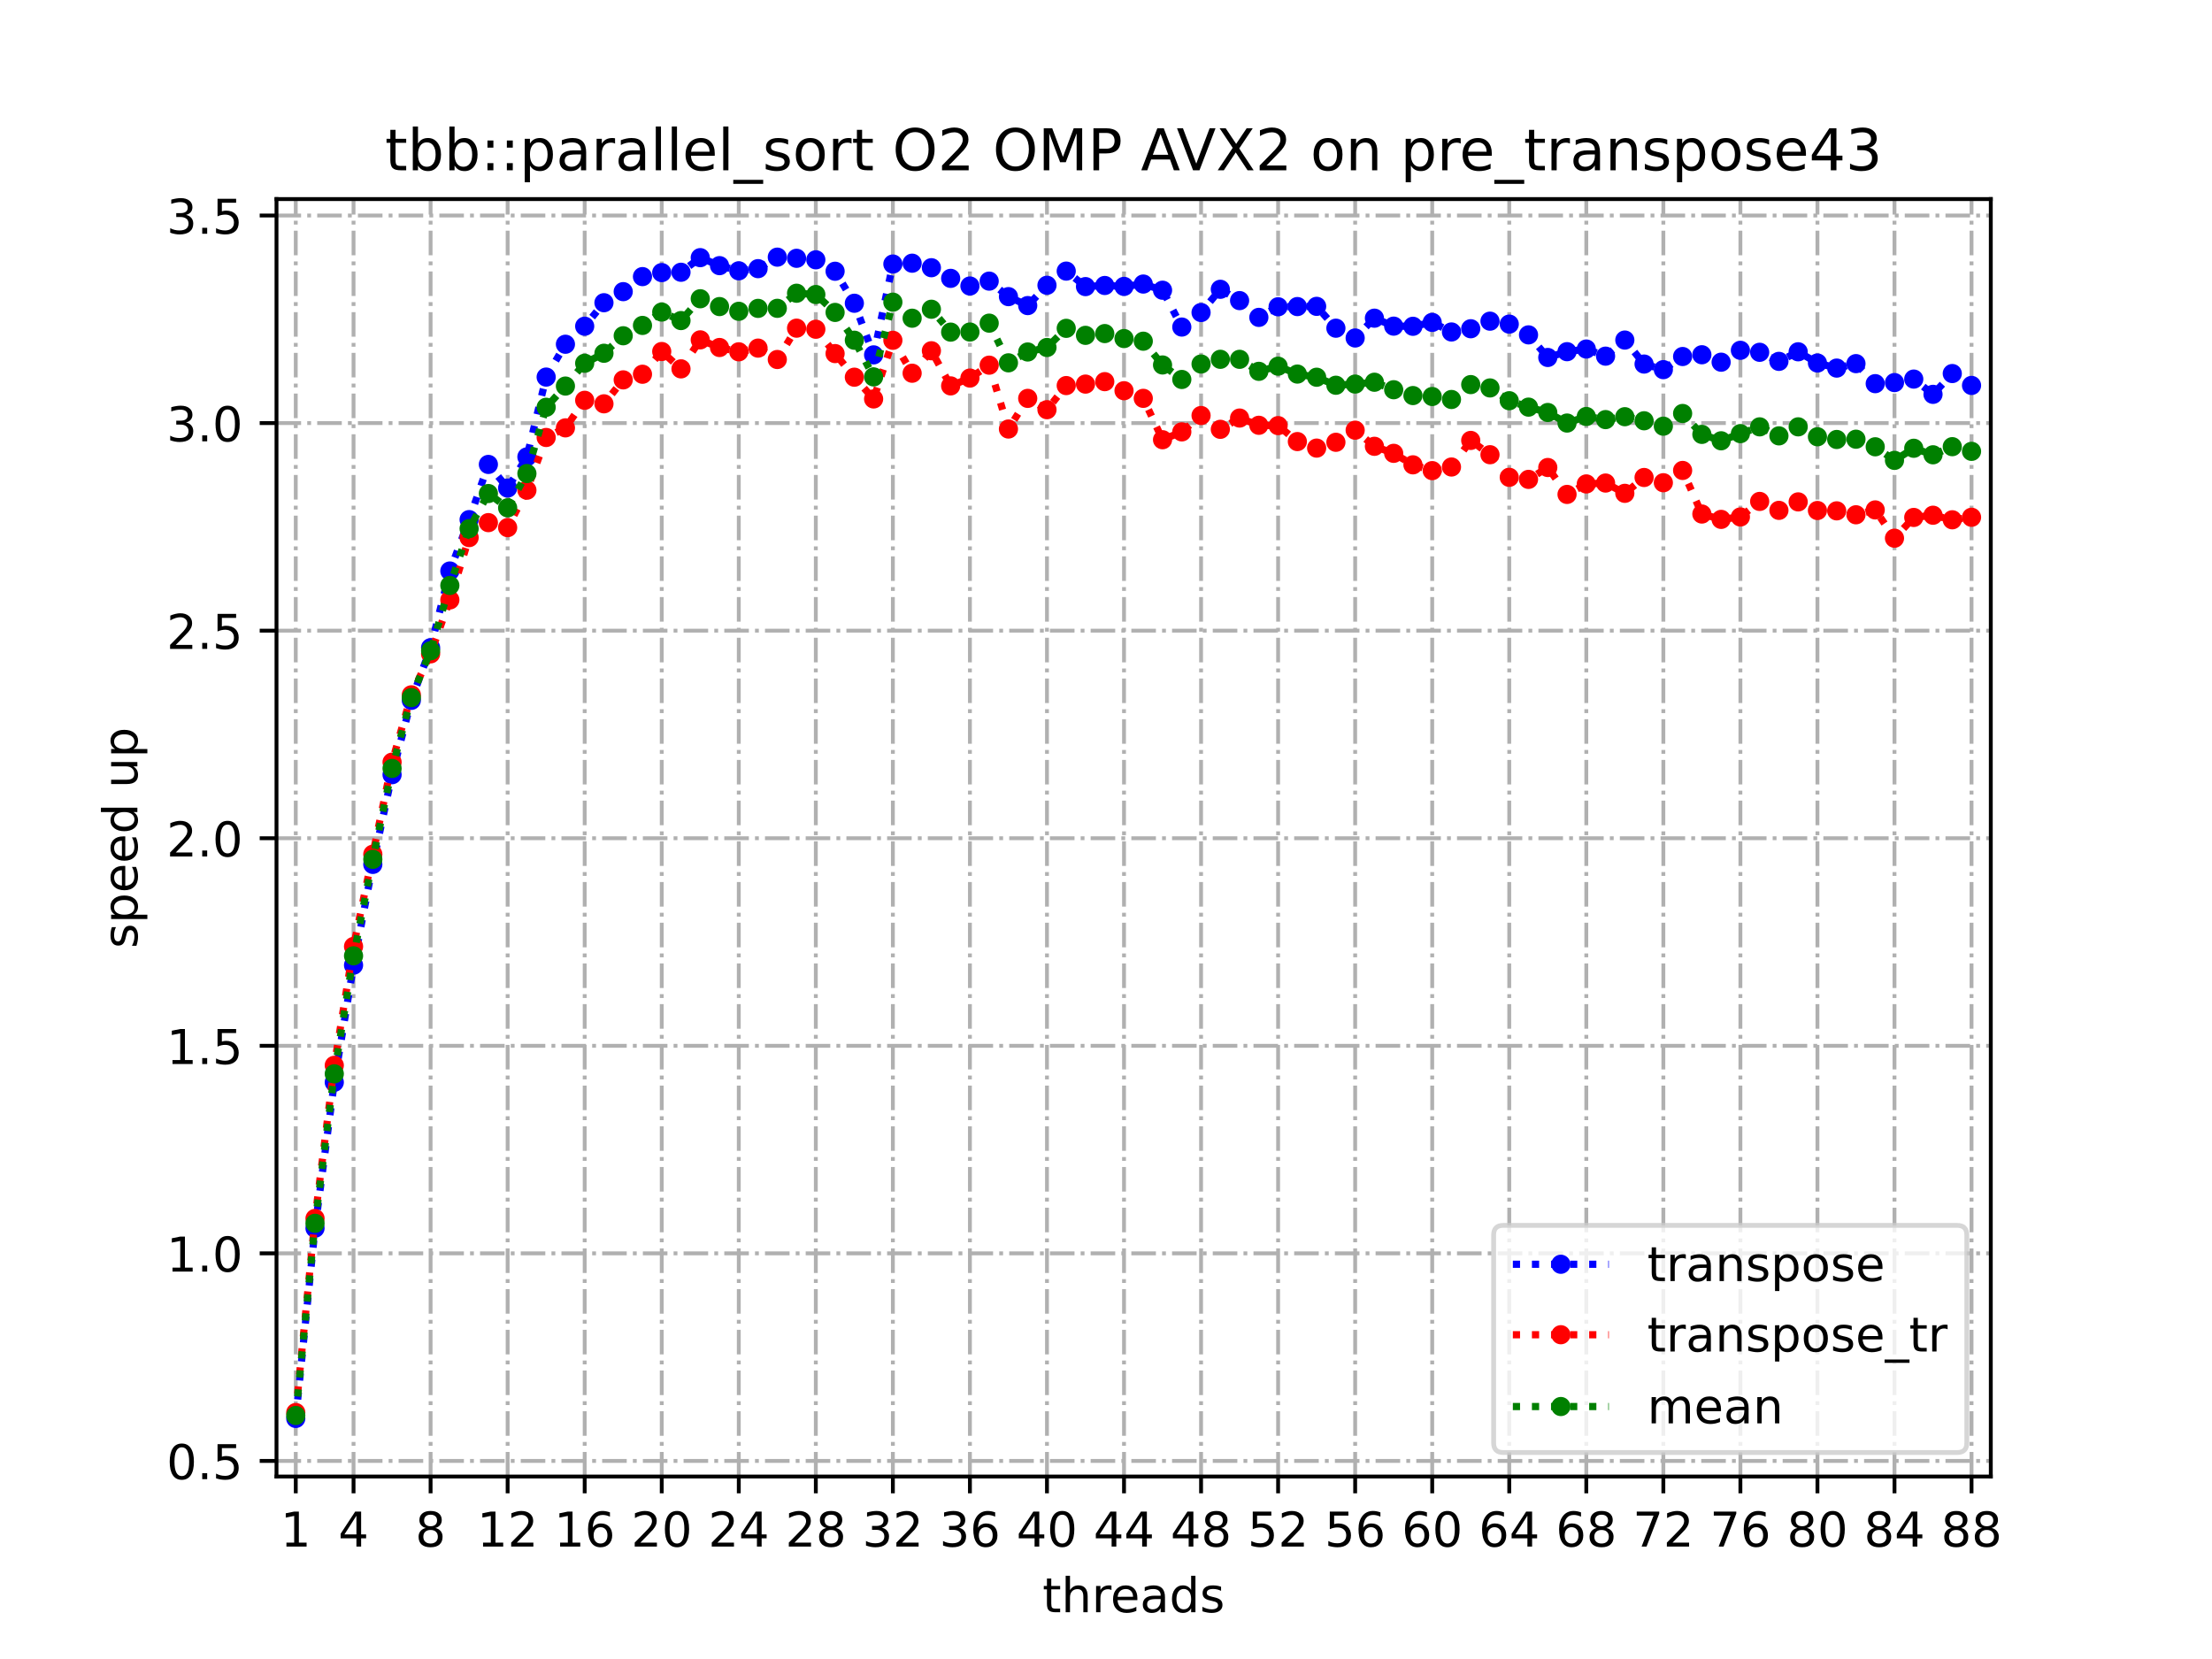 <?xml version="1.0" encoding="utf-8" standalone="no"?>
<!DOCTYPE svg PUBLIC "-//W3C//DTD SVG 1.1//EN"
  "http://www.w3.org/Graphics/SVG/1.1/DTD/svg11.dtd">
<!-- Created with matplotlib (https://matplotlib.org/) -->
<svg height="345.6pt" version="1.1" viewBox="0 0 460.8 345.6" width="460.8pt" xmlns="http://www.w3.org/2000/svg" xmlns:xlink="http://www.w3.org/1999/xlink">
 <defs>
  <style type="text/css">
*{stroke-linecap:butt;stroke-linejoin:round;}
  </style>
 </defs>
 <g id="figure_1">
  <g id="patch_1">
   <path d="M 0 345.6 
L 460.8 345.6 
L 460.8 0 
L 0 0 
z
" style="fill:#ffffff;"/>
  </g>
  <g id="axes_1">
   <g id="patch_2">
    <path d="M 57.6 307.584 
L 414.72 307.584 
L 414.72 41.472 
L 57.6 41.472 
z
" style="fill:#ffffff;"/>
   </g>
   <g id="matplotlib.axis_1">
    <g id="xtick_1">
     <g id="line2d_1">
      <path clip-path="url(#p3aafb7e068)" d="M 61.613 307.584 
L 61.613 41.472 
" style="fill:none;stroke:#b0b0b0;stroke-dasharray:5.12,1.28,0.8,1.28;stroke-dashoffset:0;stroke-width:0.8;"/>
     </g>
     <g id="line2d_2">
      <defs>
       <path d="M 0 0 
L 0 3.5 
" id="m78346db13b" style="stroke:#000000;stroke-width:0.8;"/>
      </defs>
      <g>
       <use style="stroke:#000000;stroke-width:0.8;" x="61.613" xlink:href="#m78346db13b" y="307.584"/>
      </g>
     </g>
     <g id="text_1">
      <!-- 1 -->
      <defs>
       <path d="M 12.406 8.297 
L 28.516 8.297 
L 28.516 63.922 
L 10.984 60.406 
L 10.984 69.391 
L 28.422 72.906 
L 38.281 72.906 
L 38.281 8.297 
L 54.391 8.297 
L 54.391 0 
L 12.406 0 
z
" id="DejaVuSans-49"/>
      </defs>
      <g transform="translate(58.431 322.182)scale(0.1 -0.1)">
       <use xlink:href="#DejaVuSans-49"/>
      </g>
     </g>
    </g>
    <g id="xtick_2">
     <g id="line2d_3">
      <path clip-path="url(#p3aafb7e068)" d="M 73.65 307.584 
L 73.65 41.472 
" style="fill:none;stroke:#b0b0b0;stroke-dasharray:5.12,1.28,0.8,1.28;stroke-dashoffset:0;stroke-width:0.8;"/>
     </g>
     <g id="line2d_4">
      <g>
       <use style="stroke:#000000;stroke-width:0.8;" x="73.65" xlink:href="#m78346db13b" y="307.584"/>
      </g>
     </g>
     <g id="text_2">
      <!-- 4 -->
      <defs>
       <path d="M 37.797 64.312 
L 12.891 25.391 
L 37.797 25.391 
z
M 35.203 72.906 
L 47.609 72.906 
L 47.609 25.391 
L 58.016 25.391 
L 58.016 17.188 
L 47.609 17.188 
L 47.609 0 
L 37.797 0 
L 37.797 17.188 
L 4.891 17.188 
L 4.891 26.703 
z
" id="DejaVuSans-52"/>
      </defs>
      <g transform="translate(70.469 322.182)scale(0.1 -0.1)">
       <use xlink:href="#DejaVuSans-52"/>
      </g>
     </g>
    </g>
    <g id="xtick_3">
     <g id="line2d_5">
      <path clip-path="url(#p3aafb7e068)" d="M 89.701 307.584 
L 89.701 41.472 
" style="fill:none;stroke:#b0b0b0;stroke-dasharray:5.12,1.28,0.8,1.28;stroke-dashoffset:0;stroke-width:0.8;"/>
     </g>
     <g id="line2d_6">
      <g>
       <use style="stroke:#000000;stroke-width:0.8;" x="89.701" xlink:href="#m78346db13b" y="307.584"/>
      </g>
     </g>
     <g id="text_3">
      <!-- 8 -->
      <defs>
       <path d="M 31.781 34.625 
Q 24.75 34.625 20.719 30.859 
Q 16.703 27.094 16.703 20.516 
Q 16.703 13.922 20.719 10.156 
Q 24.75 6.391 31.781 6.391 
Q 38.812 6.391 42.859 10.172 
Q 46.922 13.969 46.922 20.516 
Q 46.922 27.094 42.891 30.859 
Q 38.875 34.625 31.781 34.625 
z
M 21.922 38.812 
Q 15.578 40.375 12.031 44.719 
Q 8.5 49.078 8.5 55.328 
Q 8.5 64.062 14.719 69.141 
Q 20.953 74.219 31.781 74.219 
Q 42.672 74.219 48.875 69.141 
Q 55.078 64.062 55.078 55.328 
Q 55.078 49.078 51.531 44.719 
Q 48 40.375 41.703 38.812 
Q 48.828 37.156 52.797 32.312 
Q 56.781 27.484 56.781 20.516 
Q 56.781 9.906 50.312 4.234 
Q 43.844 -1.422 31.781 -1.422 
Q 19.734 -1.422 13.25 4.234 
Q 6.781 9.906 6.781 20.516 
Q 6.781 27.484 10.781 32.312 
Q 14.797 37.156 21.922 38.812 
z
M 18.312 54.391 
Q 18.312 48.734 21.844 45.562 
Q 25.391 42.391 31.781 42.391 
Q 38.141 42.391 41.719 45.562 
Q 45.312 48.734 45.312 54.391 
Q 45.312 60.062 41.719 63.234 
Q 38.141 66.406 31.781 66.406 
Q 25.391 66.406 21.844 63.234 
Q 18.312 60.062 18.312 54.391 
z
" id="DejaVuSans-56"/>
      </defs>
      <g transform="translate(86.519 322.182)scale(0.1 -0.1)">
       <use xlink:href="#DejaVuSans-56"/>
      </g>
     </g>
    </g>
    <g id="xtick_4">
     <g id="line2d_7">
      <path clip-path="url(#p3aafb7e068)" d="M 105.751 307.584 
L 105.751 41.472 
" style="fill:none;stroke:#b0b0b0;stroke-dasharray:5.12,1.28,0.8,1.28;stroke-dashoffset:0;stroke-width:0.8;"/>
     </g>
     <g id="line2d_8">
      <g>
       <use style="stroke:#000000;stroke-width:0.8;" x="105.751" xlink:href="#m78346db13b" y="307.584"/>
      </g>
     </g>
     <g id="text_4">
      <!-- 12 -->
      <defs>
       <path d="M 19.188 8.297 
L 53.609 8.297 
L 53.609 0 
L 7.328 0 
L 7.328 8.297 
Q 12.938 14.109 22.625 23.891 
Q 32.328 33.688 34.812 36.531 
Q 39.547 41.844 41.422 45.531 
Q 43.312 49.219 43.312 52.781 
Q 43.312 58.594 39.234 62.25 
Q 35.156 65.922 28.609 65.922 
Q 23.969 65.922 18.812 64.312 
Q 13.672 62.703 7.812 59.422 
L 7.812 69.391 
Q 13.766 71.781 18.938 73 
Q 24.125 74.219 28.422 74.219 
Q 39.75 74.219 46.484 68.547 
Q 53.219 62.891 53.219 53.422 
Q 53.219 48.922 51.531 44.891 
Q 49.859 40.875 45.406 35.406 
Q 44.188 33.984 37.641 27.219 
Q 31.109 20.453 19.188 8.297 
z
" id="DejaVuSans-50"/>
      </defs>
      <g transform="translate(99.389 322.182)scale(0.1 -0.1)">
       <use xlink:href="#DejaVuSans-49"/>
       <use x="63.623" xlink:href="#DejaVuSans-50"/>
      </g>
     </g>
    </g>
    <g id="xtick_5">
     <g id="line2d_9">
      <path clip-path="url(#p3aafb7e068)" d="M 121.801 307.584 
L 121.801 41.472 
" style="fill:none;stroke:#b0b0b0;stroke-dasharray:5.12,1.28,0.8,1.28;stroke-dashoffset:0;stroke-width:0.8;"/>
     </g>
     <g id="line2d_10">
      <g>
       <use style="stroke:#000000;stroke-width:0.8;" x="121.801" xlink:href="#m78346db13b" y="307.584"/>
      </g>
     </g>
     <g id="text_5">
      <!-- 16 -->
      <defs>
       <path d="M 33.016 40.375 
Q 26.375 40.375 22.484 35.828 
Q 18.609 31.297 18.609 23.391 
Q 18.609 15.531 22.484 10.953 
Q 26.375 6.391 33.016 6.391 
Q 39.656 6.391 43.531 10.953 
Q 47.406 15.531 47.406 23.391 
Q 47.406 31.297 43.531 35.828 
Q 39.656 40.375 33.016 40.375 
z
M 52.594 71.297 
L 52.594 62.312 
Q 48.875 64.062 45.094 64.984 
Q 41.312 65.922 37.594 65.922 
Q 27.828 65.922 22.672 59.328 
Q 17.531 52.734 16.797 39.406 
Q 19.672 43.656 24.016 45.922 
Q 28.375 48.188 33.594 48.188 
Q 44.578 48.188 50.953 41.516 
Q 57.328 34.859 57.328 23.391 
Q 57.328 12.156 50.688 5.359 
Q 44.047 -1.422 33.016 -1.422 
Q 20.359 -1.422 13.672 8.266 
Q 6.984 17.969 6.984 36.375 
Q 6.984 53.656 15.188 63.938 
Q 23.391 74.219 37.203 74.219 
Q 40.922 74.219 44.703 73.484 
Q 48.484 72.75 52.594 71.297 
z
" id="DejaVuSans-54"/>
      </defs>
      <g transform="translate(115.439 322.182)scale(0.1 -0.1)">
       <use xlink:href="#DejaVuSans-49"/>
       <use x="63.623" xlink:href="#DejaVuSans-54"/>
      </g>
     </g>
    </g>
    <g id="xtick_6">
     <g id="line2d_11">
      <path clip-path="url(#p3aafb7e068)" d="M 137.852 307.584 
L 137.852 41.472 
" style="fill:none;stroke:#b0b0b0;stroke-dasharray:5.12,1.28,0.8,1.28;stroke-dashoffset:0;stroke-width:0.8;"/>
     </g>
     <g id="line2d_12">
      <g>
       <use style="stroke:#000000;stroke-width:0.8;" x="137.852" xlink:href="#m78346db13b" y="307.584"/>
      </g>
     </g>
     <g id="text_6">
      <!-- 20 -->
      <defs>
       <path d="M 31.781 66.406 
Q 24.172 66.406 20.328 58.906 
Q 16.5 51.422 16.5 36.375 
Q 16.5 21.391 20.328 13.891 
Q 24.172 6.391 31.781 6.391 
Q 39.453 6.391 43.281 13.891 
Q 47.125 21.391 47.125 36.375 
Q 47.125 51.422 43.281 58.906 
Q 39.453 66.406 31.781 66.406 
z
M 31.781 74.219 
Q 44.047 74.219 50.516 64.516 
Q 56.984 54.828 56.984 36.375 
Q 56.984 17.969 50.516 8.266 
Q 44.047 -1.422 31.781 -1.422 
Q 19.531 -1.422 13.062 8.266 
Q 6.594 17.969 6.594 36.375 
Q 6.594 54.828 13.062 64.516 
Q 19.531 74.219 31.781 74.219 
z
" id="DejaVuSans-48"/>
      </defs>
      <g transform="translate(131.489 322.182)scale(0.1 -0.1)">
       <use xlink:href="#DejaVuSans-50"/>
       <use x="63.623" xlink:href="#DejaVuSans-48"/>
      </g>
     </g>
    </g>
    <g id="xtick_7">
     <g id="line2d_13">
      <path clip-path="url(#p3aafb7e068)" d="M 153.902 307.584 
L 153.902 41.472 
" style="fill:none;stroke:#b0b0b0;stroke-dasharray:5.12,1.28,0.8,1.28;stroke-dashoffset:0;stroke-width:0.8;"/>
     </g>
     <g id="line2d_14">
      <g>
       <use style="stroke:#000000;stroke-width:0.8;" x="153.902" xlink:href="#m78346db13b" y="307.584"/>
      </g>
     </g>
     <g id="text_7">
      <!-- 24 -->
      <g transform="translate(147.54 322.182)scale(0.1 -0.1)">
       <use xlink:href="#DejaVuSans-50"/>
       <use x="63.623" xlink:href="#DejaVuSans-52"/>
      </g>
     </g>
    </g>
    <g id="xtick_8">
     <g id="line2d_15">
      <path clip-path="url(#p3aafb7e068)" d="M 169.952 307.584 
L 169.952 41.472 
" style="fill:none;stroke:#b0b0b0;stroke-dasharray:5.12,1.28,0.8,1.28;stroke-dashoffset:0;stroke-width:0.8;"/>
     </g>
     <g id="line2d_16">
      <g>
       <use style="stroke:#000000;stroke-width:0.8;" x="169.952" xlink:href="#m78346db13b" y="307.584"/>
      </g>
     </g>
     <g id="text_8">
      <!-- 28 -->
      <g transform="translate(163.59 322.182)scale(0.1 -0.1)">
       <use xlink:href="#DejaVuSans-50"/>
       <use x="63.623" xlink:href="#DejaVuSans-56"/>
      </g>
     </g>
    </g>
    <g id="xtick_9">
     <g id="line2d_17">
      <path clip-path="url(#p3aafb7e068)" d="M 186.003 307.584 
L 186.003 41.472 
" style="fill:none;stroke:#b0b0b0;stroke-dasharray:5.12,1.28,0.8,1.28;stroke-dashoffset:0;stroke-width:0.8;"/>
     </g>
     <g id="line2d_18">
      <g>
       <use style="stroke:#000000;stroke-width:0.8;" x="186.003" xlink:href="#m78346db13b" y="307.584"/>
      </g>
     </g>
     <g id="text_9">
      <!-- 32 -->
      <defs>
       <path d="M 40.578 39.312 
Q 47.656 37.797 51.625 33 
Q 55.609 28.219 55.609 21.188 
Q 55.609 10.406 48.188 4.484 
Q 40.766 -1.422 27.094 -1.422 
Q 22.516 -1.422 17.656 -0.516 
Q 12.797 0.391 7.625 2.203 
L 7.625 11.719 
Q 11.719 9.328 16.594 8.109 
Q 21.484 6.891 26.812 6.891 
Q 36.078 6.891 40.938 10.547 
Q 45.797 14.203 45.797 21.188 
Q 45.797 27.641 41.281 31.266 
Q 36.766 34.906 28.719 34.906 
L 20.219 34.906 
L 20.219 43.016 
L 29.109 43.016 
Q 36.375 43.016 40.234 45.922 
Q 44.094 48.828 44.094 54.297 
Q 44.094 59.906 40.109 62.906 
Q 36.141 65.922 28.719 65.922 
Q 24.656 65.922 20.016 65.031 
Q 15.375 64.156 9.812 62.312 
L 9.812 71.094 
Q 15.438 72.656 20.344 73.438 
Q 25.25 74.219 29.594 74.219 
Q 40.828 74.219 47.359 69.109 
Q 53.906 64.016 53.906 55.328 
Q 53.906 49.266 50.438 45.094 
Q 46.969 40.922 40.578 39.312 
z
" id="DejaVuSans-51"/>
      </defs>
      <g transform="translate(179.64 322.182)scale(0.1 -0.1)">
       <use xlink:href="#DejaVuSans-51"/>
       <use x="63.623" xlink:href="#DejaVuSans-50"/>
      </g>
     </g>
    </g>
    <g id="xtick_10">
     <g id="line2d_19">
      <path clip-path="url(#p3aafb7e068)" d="M 202.053 307.584 
L 202.053 41.472 
" style="fill:none;stroke:#b0b0b0;stroke-dasharray:5.12,1.28,0.8,1.28;stroke-dashoffset:0;stroke-width:0.8;"/>
     </g>
     <g id="line2d_20">
      <g>
       <use style="stroke:#000000;stroke-width:0.8;" x="202.053" xlink:href="#m78346db13b" y="307.584"/>
      </g>
     </g>
     <g id="text_10">
      <!-- 36 -->
      <g transform="translate(195.691 322.182)scale(0.1 -0.1)">
       <use xlink:href="#DejaVuSans-51"/>
       <use x="63.623" xlink:href="#DejaVuSans-54"/>
      </g>
     </g>
    </g>
    <g id="xtick_11">
     <g id="line2d_21">
      <path clip-path="url(#p3aafb7e068)" d="M 218.103 307.584 
L 218.103 41.472 
" style="fill:none;stroke:#b0b0b0;stroke-dasharray:5.12,1.28,0.8,1.28;stroke-dashoffset:0;stroke-width:0.8;"/>
     </g>
     <g id="line2d_22">
      <g>
       <use style="stroke:#000000;stroke-width:0.8;" x="218.103" xlink:href="#m78346db13b" y="307.584"/>
      </g>
     </g>
     <g id="text_11">
      <!-- 40 -->
      <g transform="translate(211.741 322.182)scale(0.1 -0.1)">
       <use xlink:href="#DejaVuSans-52"/>
       <use x="63.623" xlink:href="#DejaVuSans-48"/>
      </g>
     </g>
    </g>
    <g id="xtick_12">
     <g id="line2d_23">
      <path clip-path="url(#p3aafb7e068)" d="M 234.154 307.584 
L 234.154 41.472 
" style="fill:none;stroke:#b0b0b0;stroke-dasharray:5.12,1.28,0.8,1.28;stroke-dashoffset:0;stroke-width:0.8;"/>
     </g>
     <g id="line2d_24">
      <g>
       <use style="stroke:#000000;stroke-width:0.8;" x="234.154" xlink:href="#m78346db13b" y="307.584"/>
      </g>
     </g>
     <g id="text_12">
      <!-- 44 -->
      <g transform="translate(227.791 322.182)scale(0.1 -0.1)">
       <use xlink:href="#DejaVuSans-52"/>
       <use x="63.623" xlink:href="#DejaVuSans-52"/>
      </g>
     </g>
    </g>
    <g id="xtick_13">
     <g id="line2d_25">
      <path clip-path="url(#p3aafb7e068)" d="M 250.204 307.584 
L 250.204 41.472 
" style="fill:none;stroke:#b0b0b0;stroke-dasharray:5.12,1.28,0.8,1.28;stroke-dashoffset:0;stroke-width:0.8;"/>
     </g>
     <g id="line2d_26">
      <g>
       <use style="stroke:#000000;stroke-width:0.8;" x="250.204" xlink:href="#m78346db13b" y="307.584"/>
      </g>
     </g>
     <g id="text_13">
      <!-- 48 -->
      <g transform="translate(243.842 322.182)scale(0.1 -0.1)">
       <use xlink:href="#DejaVuSans-52"/>
       <use x="63.623" xlink:href="#DejaVuSans-56"/>
      </g>
     </g>
    </g>
    <g id="xtick_14">
     <g id="line2d_27">
      <path clip-path="url(#p3aafb7e068)" d="M 266.254 307.584 
L 266.254 41.472 
" style="fill:none;stroke:#b0b0b0;stroke-dasharray:5.12,1.28,0.8,1.28;stroke-dashoffset:0;stroke-width:0.8;"/>
     </g>
     <g id="line2d_28">
      <g>
       <use style="stroke:#000000;stroke-width:0.8;" x="266.254" xlink:href="#m78346db13b" y="307.584"/>
      </g>
     </g>
     <g id="text_14">
      <!-- 52 -->
      <defs>
       <path d="M 10.797 72.906 
L 49.516 72.906 
L 49.516 64.594 
L 19.828 64.594 
L 19.828 46.734 
Q 21.969 47.469 24.109 47.828 
Q 26.266 48.188 28.422 48.188 
Q 40.625 48.188 47.75 41.5 
Q 54.891 34.812 54.891 23.391 
Q 54.891 11.625 47.562 5.094 
Q 40.234 -1.422 26.906 -1.422 
Q 22.312 -1.422 17.547 -0.641 
Q 12.797 0.141 7.719 1.703 
L 7.719 11.625 
Q 12.109 9.234 16.797 8.062 
Q 21.484 6.891 26.703 6.891 
Q 35.156 6.891 40.078 11.328 
Q 45.016 15.766 45.016 23.391 
Q 45.016 31 40.078 35.438 
Q 35.156 39.891 26.703 39.891 
Q 22.75 39.891 18.812 39.016 
Q 14.891 38.141 10.797 36.281 
z
" id="DejaVuSans-53"/>
      </defs>
      <g transform="translate(259.892 322.182)scale(0.1 -0.1)">
       <use xlink:href="#DejaVuSans-53"/>
       <use x="63.623" xlink:href="#DejaVuSans-50"/>
      </g>
     </g>
    </g>
    <g id="xtick_15">
     <g id="line2d_29">
      <path clip-path="url(#p3aafb7e068)" d="M 282.305 307.584 
L 282.305 41.472 
" style="fill:none;stroke:#b0b0b0;stroke-dasharray:5.12,1.28,0.8,1.28;stroke-dashoffset:0;stroke-width:0.8;"/>
     </g>
     <g id="line2d_30">
      <g>
       <use style="stroke:#000000;stroke-width:0.8;" x="282.305" xlink:href="#m78346db13b" y="307.584"/>
      </g>
     </g>
     <g id="text_15">
      <!-- 56 -->
      <g transform="translate(275.942 322.182)scale(0.1 -0.1)">
       <use xlink:href="#DejaVuSans-53"/>
       <use x="63.623" xlink:href="#DejaVuSans-54"/>
      </g>
     </g>
    </g>
    <g id="xtick_16">
     <g id="line2d_31">
      <path clip-path="url(#p3aafb7e068)" d="M 298.355 307.584 
L 298.355 41.472 
" style="fill:none;stroke:#b0b0b0;stroke-dasharray:5.12,1.28,0.8,1.28;stroke-dashoffset:0;stroke-width:0.8;"/>
     </g>
     <g id="line2d_32">
      <g>
       <use style="stroke:#000000;stroke-width:0.8;" x="298.355" xlink:href="#m78346db13b" y="307.584"/>
      </g>
     </g>
     <g id="text_16">
      <!-- 60 -->
      <g transform="translate(291.993 322.182)scale(0.1 -0.1)">
       <use xlink:href="#DejaVuSans-54"/>
       <use x="63.623" xlink:href="#DejaVuSans-48"/>
      </g>
     </g>
    </g>
    <g id="xtick_17">
     <g id="line2d_33">
      <path clip-path="url(#p3aafb7e068)" d="M 314.405 307.584 
L 314.405 41.472 
" style="fill:none;stroke:#b0b0b0;stroke-dasharray:5.12,1.28,0.8,1.28;stroke-dashoffset:0;stroke-width:0.8;"/>
     </g>
     <g id="line2d_34">
      <g>
       <use style="stroke:#000000;stroke-width:0.8;" x="314.405" xlink:href="#m78346db13b" y="307.584"/>
      </g>
     </g>
     <g id="text_17">
      <!-- 64 -->
      <g transform="translate(308.043 322.182)scale(0.1 -0.1)">
       <use xlink:href="#DejaVuSans-54"/>
       <use x="63.623" xlink:href="#DejaVuSans-52"/>
      </g>
     </g>
    </g>
    <g id="xtick_18">
     <g id="line2d_35">
      <path clip-path="url(#p3aafb7e068)" d="M 330.456 307.584 
L 330.456 41.472 
" style="fill:none;stroke:#b0b0b0;stroke-dasharray:5.12,1.28,0.8,1.28;stroke-dashoffset:0;stroke-width:0.8;"/>
     </g>
     <g id="line2d_36">
      <g>
       <use style="stroke:#000000;stroke-width:0.8;" x="330.456" xlink:href="#m78346db13b" y="307.584"/>
      </g>
     </g>
     <g id="text_18">
      <!-- 68 -->
      <g transform="translate(324.093 322.182)scale(0.1 -0.1)">
       <use xlink:href="#DejaVuSans-54"/>
       <use x="63.623" xlink:href="#DejaVuSans-56"/>
      </g>
     </g>
    </g>
    <g id="xtick_19">
     <g id="line2d_37">
      <path clip-path="url(#p3aafb7e068)" d="M 346.506 307.584 
L 346.506 41.472 
" style="fill:none;stroke:#b0b0b0;stroke-dasharray:5.12,1.28,0.8,1.28;stroke-dashoffset:0;stroke-width:0.8;"/>
     </g>
     <g id="line2d_38">
      <g>
       <use style="stroke:#000000;stroke-width:0.8;" x="346.506" xlink:href="#m78346db13b" y="307.584"/>
      </g>
     </g>
     <g id="text_19">
      <!-- 72 -->
      <defs>
       <path d="M 8.203 72.906 
L 55.078 72.906 
L 55.078 68.703 
L 28.609 0 
L 18.312 0 
L 43.219 64.594 
L 8.203 64.594 
z
" id="DejaVuSans-55"/>
      </defs>
      <g transform="translate(340.144 322.182)scale(0.1 -0.1)">
       <use xlink:href="#DejaVuSans-55"/>
       <use x="63.623" xlink:href="#DejaVuSans-50"/>
      </g>
     </g>
    </g>
    <g id="xtick_20">
     <g id="line2d_39">
      <path clip-path="url(#p3aafb7e068)" d="M 362.556 307.584 
L 362.556 41.472 
" style="fill:none;stroke:#b0b0b0;stroke-dasharray:5.12,1.28,0.8,1.28;stroke-dashoffset:0;stroke-width:0.8;"/>
     </g>
     <g id="line2d_40">
      <g>
       <use style="stroke:#000000;stroke-width:0.8;" x="362.556" xlink:href="#m78346db13b" y="307.584"/>
      </g>
     </g>
     <g id="text_20">
      <!-- 76 -->
      <g transform="translate(356.194 322.182)scale(0.1 -0.1)">
       <use xlink:href="#DejaVuSans-55"/>
       <use x="63.623" xlink:href="#DejaVuSans-54"/>
      </g>
     </g>
    </g>
    <g id="xtick_21">
     <g id="line2d_41">
      <path clip-path="url(#p3aafb7e068)" d="M 378.607 307.584 
L 378.607 41.472 
" style="fill:none;stroke:#b0b0b0;stroke-dasharray:5.12,1.28,0.8,1.28;stroke-dashoffset:0;stroke-width:0.8;"/>
     </g>
     <g id="line2d_42">
      <g>
       <use style="stroke:#000000;stroke-width:0.8;" x="378.607" xlink:href="#m78346db13b" y="307.584"/>
      </g>
     </g>
     <g id="text_21">
      <!-- 80 -->
      <g transform="translate(372.244 322.182)scale(0.1 -0.1)">
       <use xlink:href="#DejaVuSans-56"/>
       <use x="63.623" xlink:href="#DejaVuSans-48"/>
      </g>
     </g>
    </g>
    <g id="xtick_22">
     <g id="line2d_43">
      <path clip-path="url(#p3aafb7e068)" d="M 394.657 307.584 
L 394.657 41.472 
" style="fill:none;stroke:#b0b0b0;stroke-dasharray:5.12,1.28,0.8,1.28;stroke-dashoffset:0;stroke-width:0.8;"/>
     </g>
     <g id="line2d_44">
      <g>
       <use style="stroke:#000000;stroke-width:0.8;" x="394.657" xlink:href="#m78346db13b" y="307.584"/>
      </g>
     </g>
     <g id="text_22">
      <!-- 84 -->
      <g transform="translate(388.295 322.182)scale(0.1 -0.1)">
       <use xlink:href="#DejaVuSans-56"/>
       <use x="63.623" xlink:href="#DejaVuSans-52"/>
      </g>
     </g>
    </g>
    <g id="xtick_23">
     <g id="line2d_45">
      <path clip-path="url(#p3aafb7e068)" d="M 410.707 307.584 
L 410.707 41.472 
" style="fill:none;stroke:#b0b0b0;stroke-dasharray:5.12,1.28,0.8,1.28;stroke-dashoffset:0;stroke-width:0.8;"/>
     </g>
     <g id="line2d_46">
      <g>
       <use style="stroke:#000000;stroke-width:0.8;" x="410.707" xlink:href="#m78346db13b" y="307.584"/>
      </g>
     </g>
     <g id="text_23">
      <!-- 88 -->
      <g transform="translate(404.345 322.182)scale(0.1 -0.1)">
       <use xlink:href="#DejaVuSans-56"/>
       <use x="63.623" xlink:href="#DejaVuSans-56"/>
      </g>
     </g>
    </g>
    <g id="text_24">
     <!-- threads -->
     <defs>
      <path d="M 18.312 70.219 
L 18.312 54.688 
L 36.812 54.688 
L 36.812 47.703 
L 18.312 47.703 
L 18.312 18.016 
Q 18.312 11.328 20.141 9.422 
Q 21.969 7.516 27.594 7.516 
L 36.812 7.516 
L 36.812 0 
L 27.594 0 
Q 17.188 0 13.234 3.875 
Q 9.281 7.766 9.281 18.016 
L 9.281 47.703 
L 2.688 47.703 
L 2.688 54.688 
L 9.281 54.688 
L 9.281 70.219 
z
" id="DejaVuSans-116"/>
      <path d="M 54.891 33.016 
L 54.891 0 
L 45.906 0 
L 45.906 32.719 
Q 45.906 40.484 42.875 44.328 
Q 39.844 48.188 33.797 48.188 
Q 26.516 48.188 22.312 43.547 
Q 18.109 38.922 18.109 30.906 
L 18.109 0 
L 9.078 0 
L 9.078 75.984 
L 18.109 75.984 
L 18.109 46.188 
Q 21.344 51.125 25.703 53.562 
Q 30.078 56 35.797 56 
Q 45.219 56 50.047 50.172 
Q 54.891 44.344 54.891 33.016 
z
" id="DejaVuSans-104"/>
      <path d="M 41.109 46.297 
Q 39.594 47.172 37.812 47.578 
Q 36.031 48 33.891 48 
Q 26.266 48 22.188 43.047 
Q 18.109 38.094 18.109 28.812 
L 18.109 0 
L 9.078 0 
L 9.078 54.688 
L 18.109 54.688 
L 18.109 46.188 
Q 20.953 51.172 25.484 53.578 
Q 30.031 56 36.531 56 
Q 37.453 56 38.578 55.875 
Q 39.703 55.766 41.062 55.516 
z
" id="DejaVuSans-114"/>
      <path d="M 56.203 29.594 
L 56.203 25.203 
L 14.891 25.203 
Q 15.484 15.922 20.484 11.062 
Q 25.484 6.203 34.422 6.203 
Q 39.594 6.203 44.453 7.469 
Q 49.312 8.734 54.109 11.281 
L 54.109 2.781 
Q 49.266 0.734 44.188 -0.344 
Q 39.109 -1.422 33.891 -1.422 
Q 20.797 -1.422 13.156 6.188 
Q 5.516 13.812 5.516 26.812 
Q 5.516 40.234 12.766 48.109 
Q 20.016 56 32.328 56 
Q 43.359 56 49.781 48.891 
Q 56.203 41.797 56.203 29.594 
z
M 47.219 32.234 
Q 47.125 39.594 43.094 43.984 
Q 39.062 48.391 32.422 48.391 
Q 24.906 48.391 20.391 44.141 
Q 15.875 39.891 15.188 32.172 
z
" id="DejaVuSans-101"/>
      <path d="M 34.281 27.484 
Q 23.391 27.484 19.188 25 
Q 14.984 22.516 14.984 16.5 
Q 14.984 11.719 18.141 8.906 
Q 21.297 6.109 26.703 6.109 
Q 34.188 6.109 38.703 11.406 
Q 43.219 16.703 43.219 25.484 
L 43.219 27.484 
z
M 52.203 31.203 
L 52.203 0 
L 43.219 0 
L 43.219 8.297 
Q 40.141 3.328 35.547 0.953 
Q 30.953 -1.422 24.312 -1.422 
Q 15.922 -1.422 10.953 3.297 
Q 6 8.016 6 15.922 
Q 6 25.141 12.172 29.828 
Q 18.359 34.516 30.609 34.516 
L 43.219 34.516 
L 43.219 35.406 
Q 43.219 41.609 39.141 45 
Q 35.062 48.391 27.688 48.391 
Q 23 48.391 18.547 47.266 
Q 14.109 46.141 10.016 43.891 
L 10.016 52.203 
Q 14.938 54.109 19.578 55.047 
Q 24.219 56 28.609 56 
Q 40.484 56 46.344 49.844 
Q 52.203 43.703 52.203 31.203 
z
" id="DejaVuSans-97"/>
      <path d="M 45.406 46.391 
L 45.406 75.984 
L 54.391 75.984 
L 54.391 0 
L 45.406 0 
L 45.406 8.203 
Q 42.578 3.328 38.25 0.953 
Q 33.938 -1.422 27.875 -1.422 
Q 17.969 -1.422 11.734 6.484 
Q 5.516 14.406 5.516 27.297 
Q 5.516 40.188 11.734 48.094 
Q 17.969 56 27.875 56 
Q 33.938 56 38.25 53.625 
Q 42.578 51.266 45.406 46.391 
z
M 14.797 27.297 
Q 14.797 17.391 18.875 11.75 
Q 22.953 6.109 30.078 6.109 
Q 37.203 6.109 41.297 11.75 
Q 45.406 17.391 45.406 27.297 
Q 45.406 37.203 41.297 42.844 
Q 37.203 48.484 30.078 48.484 
Q 22.953 48.484 18.875 42.844 
Q 14.797 37.203 14.797 27.297 
z
" id="DejaVuSans-100"/>
      <path d="M 44.281 53.078 
L 44.281 44.578 
Q 40.484 46.531 36.375 47.5 
Q 32.281 48.484 27.875 48.484 
Q 21.188 48.484 17.844 46.438 
Q 14.5 44.391 14.5 40.281 
Q 14.5 37.156 16.891 35.375 
Q 19.281 33.594 26.516 31.984 
L 29.594 31.297 
Q 39.156 29.25 43.188 25.516 
Q 47.219 21.781 47.219 15.094 
Q 47.219 7.469 41.188 3.016 
Q 35.156 -1.422 24.609 -1.422 
Q 20.219 -1.422 15.453 -0.562 
Q 10.688 0.297 5.422 2 
L 5.422 11.281 
Q 10.406 8.688 15.234 7.391 
Q 20.062 6.109 24.812 6.109 
Q 31.156 6.109 34.562 8.281 
Q 37.984 10.453 37.984 14.406 
Q 37.984 18.062 35.516 20.016 
Q 33.062 21.969 24.703 23.781 
L 21.578 24.516 
Q 13.234 26.266 9.516 29.906 
Q 5.812 33.547 5.812 39.891 
Q 5.812 47.609 11.281 51.797 
Q 16.75 56 26.812 56 
Q 31.781 56 36.172 55.266 
Q 40.578 54.547 44.281 53.078 
z
" id="DejaVuSans-115"/>
     </defs>
     <g transform="translate(217.169 335.861)scale(0.1 -0.1)">
      <use xlink:href="#DejaVuSans-116"/>
      <use x="39.209" xlink:href="#DejaVuSans-104"/>
      <use x="102.588" xlink:href="#DejaVuSans-114"/>
      <use x="141.451" xlink:href="#DejaVuSans-101"/>
      <use x="202.975" xlink:href="#DejaVuSans-97"/>
      <use x="264.254" xlink:href="#DejaVuSans-100"/>
      <use x="327.73" xlink:href="#DejaVuSans-115"/>
     </g>
    </g>
   </g>
   <g id="matplotlib.axis_2">
    <g id="ytick_1">
     <g id="line2d_47">
      <path clip-path="url(#p3aafb7e068)" d="M 57.6 304.336 
L 414.72 304.336 
" style="fill:none;stroke:#b0b0b0;stroke-dasharray:5.12,1.28,0.8,1.28;stroke-dashoffset:0;stroke-width:0.8;"/>
     </g>
     <g id="line2d_48">
      <defs>
       <path d="M 0 0 
L -3.5 0 
" id="me023f4b200" style="stroke:#000000;stroke-width:0.8;"/>
      </defs>
      <g>
       <use style="stroke:#000000;stroke-width:0.8;" x="57.6" xlink:href="#me023f4b200" y="304.336"/>
      </g>
     </g>
     <g id="text_25">
      <!-- 0.5 -->
      <defs>
       <path d="M 10.688 12.406 
L 21 12.406 
L 21 0 
L 10.688 0 
z
" id="DejaVuSans-46"/>
      </defs>
      <g transform="translate(34.697 308.136)scale(0.1 -0.1)">
       <use xlink:href="#DejaVuSans-48"/>
       <use x="63.623" xlink:href="#DejaVuSans-46"/>
       <use x="95.41" xlink:href="#DejaVuSans-53"/>
      </g>
     </g>
    </g>
    <g id="ytick_2">
     <g id="line2d_49">
      <path clip-path="url(#p3aafb7e068)" d="M 57.6 261.096 
L 414.72 261.096 
" style="fill:none;stroke:#b0b0b0;stroke-dasharray:5.12,1.28,0.8,1.28;stroke-dashoffset:0;stroke-width:0.8;"/>
     </g>
     <g id="line2d_50">
      <g>
       <use style="stroke:#000000;stroke-width:0.8;" x="57.6" xlink:href="#me023f4b200" y="261.096"/>
      </g>
     </g>
     <g id="text_26">
      <!-- 1.0 -->
      <g transform="translate(34.697 264.896)scale(0.1 -0.1)">
       <use xlink:href="#DejaVuSans-49"/>
       <use x="63.623" xlink:href="#DejaVuSans-46"/>
       <use x="95.41" xlink:href="#DejaVuSans-48"/>
      </g>
     </g>
    </g>
    <g id="ytick_3">
     <g id="line2d_51">
      <path clip-path="url(#p3aafb7e068)" d="M 57.6 217.856 
L 414.72 217.856 
" style="fill:none;stroke:#b0b0b0;stroke-dasharray:5.12,1.28,0.8,1.28;stroke-dashoffset:0;stroke-width:0.8;"/>
     </g>
     <g id="line2d_52">
      <g>
       <use style="stroke:#000000;stroke-width:0.8;" x="57.6" xlink:href="#me023f4b200" y="217.856"/>
      </g>
     </g>
     <g id="text_27">
      <!-- 1.5 -->
      <g transform="translate(34.697 221.656)scale(0.1 -0.1)">
       <use xlink:href="#DejaVuSans-49"/>
       <use x="63.623" xlink:href="#DejaVuSans-46"/>
       <use x="95.41" xlink:href="#DejaVuSans-53"/>
      </g>
     </g>
    </g>
    <g id="ytick_4">
     <g id="line2d_53">
      <path clip-path="url(#p3aafb7e068)" d="M 57.6 174.616 
L 414.72 174.616 
" style="fill:none;stroke:#b0b0b0;stroke-dasharray:5.12,1.28,0.8,1.28;stroke-dashoffset:0;stroke-width:0.8;"/>
     </g>
     <g id="line2d_54">
      <g>
       <use style="stroke:#000000;stroke-width:0.8;" x="57.6" xlink:href="#me023f4b200" y="174.616"/>
      </g>
     </g>
     <g id="text_28">
      <!-- 2.0 -->
      <g transform="translate(34.697 178.416)scale(0.1 -0.1)">
       <use xlink:href="#DejaVuSans-50"/>
       <use x="63.623" xlink:href="#DejaVuSans-46"/>
       <use x="95.41" xlink:href="#DejaVuSans-48"/>
      </g>
     </g>
    </g>
    <g id="ytick_5">
     <g id="line2d_55">
      <path clip-path="url(#p3aafb7e068)" d="M 57.6 131.377 
L 414.72 131.377 
" style="fill:none;stroke:#b0b0b0;stroke-dasharray:5.12,1.28,0.8,1.28;stroke-dashoffset:0;stroke-width:0.8;"/>
     </g>
     <g id="line2d_56">
      <g>
       <use style="stroke:#000000;stroke-width:0.8;" x="57.6" xlink:href="#me023f4b200" y="131.377"/>
      </g>
     </g>
     <g id="text_29">
      <!-- 2.5 -->
      <g transform="translate(34.697 135.176)scale(0.1 -0.1)">
       <use xlink:href="#DejaVuSans-50"/>
       <use x="63.623" xlink:href="#DejaVuSans-46"/>
       <use x="95.41" xlink:href="#DejaVuSans-53"/>
      </g>
     </g>
    </g>
    <g id="ytick_6">
     <g id="line2d_57">
      <path clip-path="url(#p3aafb7e068)" d="M 57.6 88.137 
L 414.72 88.137 
" style="fill:none;stroke:#b0b0b0;stroke-dasharray:5.12,1.28,0.8,1.28;stroke-dashoffset:0;stroke-width:0.8;"/>
     </g>
     <g id="line2d_58">
      <g>
       <use style="stroke:#000000;stroke-width:0.8;" x="57.6" xlink:href="#me023f4b200" y="88.137"/>
      </g>
     </g>
     <g id="text_30">
      <!-- 3.0 -->
      <g transform="translate(34.697 91.936)scale(0.1 -0.1)">
       <use xlink:href="#DejaVuSans-51"/>
       <use x="63.623" xlink:href="#DejaVuSans-46"/>
       <use x="95.41" xlink:href="#DejaVuSans-48"/>
      </g>
     </g>
    </g>
    <g id="ytick_7">
     <g id="line2d_59">
      <path clip-path="url(#p3aafb7e068)" d="M 57.6 44.897 
L 414.72 44.897 
" style="fill:none;stroke:#b0b0b0;stroke-dasharray:5.12,1.28,0.8,1.28;stroke-dashoffset:0;stroke-width:0.8;"/>
     </g>
     <g id="line2d_60">
      <g>
       <use style="stroke:#000000;stroke-width:0.8;" x="57.6" xlink:href="#me023f4b200" y="44.897"/>
      </g>
     </g>
     <g id="text_31">
      <!-- 3.5 -->
      <g transform="translate(34.697 48.696)scale(0.1 -0.1)">
       <use xlink:href="#DejaVuSans-51"/>
       <use x="63.623" xlink:href="#DejaVuSans-46"/>
       <use x="95.41" xlink:href="#DejaVuSans-53"/>
      </g>
     </g>
    </g>
    <g id="text_32">
     <!-- speed up -->
     <defs>
      <path d="M 18.109 8.203 
L 18.109 -20.797 
L 9.078 -20.797 
L 9.078 54.688 
L 18.109 54.688 
L 18.109 46.391 
Q 20.953 51.266 25.266 53.625 
Q 29.594 56 35.594 56 
Q 45.562 56 51.781 48.094 
Q 58.016 40.188 58.016 27.297 
Q 58.016 14.406 51.781 6.484 
Q 45.562 -1.422 35.594 -1.422 
Q 29.594 -1.422 25.266 0.953 
Q 20.953 3.328 18.109 8.203 
z
M 48.688 27.297 
Q 48.688 37.203 44.609 42.844 
Q 40.531 48.484 33.406 48.484 
Q 26.266 48.484 22.188 42.844 
Q 18.109 37.203 18.109 27.297 
Q 18.109 17.391 22.188 11.75 
Q 26.266 6.109 33.406 6.109 
Q 40.531 6.109 44.609 11.75 
Q 48.688 17.391 48.688 27.297 
z
" id="DejaVuSans-112"/>
      <path id="DejaVuSans-32"/>
      <path d="M 8.5 21.578 
L 8.5 54.688 
L 17.484 54.688 
L 17.484 21.922 
Q 17.484 14.156 20.5 10.266 
Q 23.531 6.391 29.594 6.391 
Q 36.859 6.391 41.078 11.031 
Q 45.312 15.672 45.312 23.688 
L 45.312 54.688 
L 54.297 54.688 
L 54.297 0 
L 45.312 0 
L 45.312 8.406 
Q 42.047 3.422 37.719 1 
Q 33.406 -1.422 27.688 -1.422 
Q 18.266 -1.422 13.375 4.438 
Q 8.5 10.297 8.5 21.578 
z
M 31.109 56 
z
" id="DejaVuSans-117"/>
     </defs>
     <g transform="translate(28.617 197.566)rotate(-90)scale(0.1 -0.1)">
      <use xlink:href="#DejaVuSans-115"/>
      <use x="52.1" xlink:href="#DejaVuSans-112"/>
      <use x="115.576" xlink:href="#DejaVuSans-101"/>
      <use x="177.1" xlink:href="#DejaVuSans-101"/>
      <use x="238.623" xlink:href="#DejaVuSans-100"/>
      <use x="302.1" xlink:href="#DejaVuSans-32"/>
      <use x="333.887" xlink:href="#DejaVuSans-117"/>
      <use x="397.266" xlink:href="#DejaVuSans-112"/>
     </g>
    </g>
   </g>
   <g id="line2d_61">
    <path clip-path="url(#p3aafb7e068)" d="M 61.613 295.488 
L 65.625 255.855 
L 69.638 225.462 
L 73.65 201.064 
L 77.663 180.071 
L 81.676 161.385 
L 85.688 145.896 
L 89.701 134.927 
L 93.713 118.95 
L 97.726 108.246 
L 101.738 96.75 
L 105.751 101.671 
L 109.764 95.179 
L 113.776 78.552 
L 117.789 71.713 
L 121.801 67.959 
L 125.814 63.062 
L 129.827 60.755 
L 133.839 57.622 
L 137.852 56.787 
L 141.864 56.717 
L 145.877 53.673 
L 149.889 55.338 
L 153.902 56.415 
L 157.915 55.965 
L 161.927 53.568 
L 165.94 53.81 
L 169.952 54.123 
L 173.965 56.506 
L 177.978 63.173 
L 181.99 73.928 
L 186.003 55.003 
L 190.015 54.828 
L 194.028 55.772 
L 198.04 57.987 
L 202.053 59.58 
L 206.066 58.565 
L 210.078 61.795 
L 214.091 63.659 
L 218.103 59.428 
L 222.116 56.477 
L 226.129 59.705 
L 230.141 59.472 
L 234.154 59.662 
L 238.166 59.173 
L 242.179 60.458 
L 246.191 68.132 
L 250.204 65.103 
L 254.217 60.265 
L 258.229 62.621 
L 262.242 66.117 
L 266.254 63.908 
L 270.267 63.865 
L 274.28 63.82 
L 278.292 68.37 
L 282.305 70.409 
L 286.317 66.282 
L 290.33 67.941 
L 294.342 67.973 
L 298.355 67.161 
L 302.368 69.156 
L 306.38 68.484 
L 310.393 66.906 
L 314.405 67.519 
L 318.418 69.761 
L 322.431 74.468 
L 326.443 73.261 
L 330.456 72.709 
L 334.468 74.194 
L 338.481 70.841 
L 342.493 75.84 
L 346.506 77.003 
L 350.519 74.269 
L 354.531 73.902 
L 358.544 75.451 
L 362.556 72.976 
L 366.569 73.39 
L 370.582 75.28 
L 374.594 73.285 
L 378.607 75.622 
L 382.619 76.68 
L 386.632 75.751 
L 390.644 79.923 
L 394.657 79.7 
L 398.67 78.97 
L 402.682 82.15 
L 406.695 77.817 
L 410.707 80.292 
" style="fill:none;stroke:#0000ff;stroke-dasharray:1.5,2.475;stroke-dashoffset:0;stroke-width:1.5;"/>
    <defs>
     <path d="M 0 1.5 
C 0.398 1.5 0.779 1.342 1.061 1.061 
C 1.342 0.779 1.5 0.398 1.5 0 
C 1.5 -0.398 1.342 -0.779 1.061 -1.061 
C 0.779 -1.342 0.398 -1.5 0 -1.5 
C -0.398 -1.5 -0.779 -1.342 -1.061 -1.061 
C -1.342 -0.779 -1.5 -0.398 -1.5 0 
C -1.5 0.398 -1.342 0.779 -1.061 1.061 
C -0.779 1.342 -0.398 1.5 0 1.5 
z
" id="m8d0d44e1d2" style="stroke:#0000ff;"/>
    </defs>
    <g clip-path="url(#p3aafb7e068)">
     <use style="fill:#0000ff;stroke:#0000ff;" x="61.613" xlink:href="#m8d0d44e1d2" y="295.488"/>
     <use style="fill:#0000ff;stroke:#0000ff;" x="65.625" xlink:href="#m8d0d44e1d2" y="255.855"/>
     <use style="fill:#0000ff;stroke:#0000ff;" x="69.638" xlink:href="#m8d0d44e1d2" y="225.462"/>
     <use style="fill:#0000ff;stroke:#0000ff;" x="73.65" xlink:href="#m8d0d44e1d2" y="201.064"/>
     <use style="fill:#0000ff;stroke:#0000ff;" x="77.663" xlink:href="#m8d0d44e1d2" y="180.071"/>
     <use style="fill:#0000ff;stroke:#0000ff;" x="81.676" xlink:href="#m8d0d44e1d2" y="161.385"/>
     <use style="fill:#0000ff;stroke:#0000ff;" x="85.688" xlink:href="#m8d0d44e1d2" y="145.896"/>
     <use style="fill:#0000ff;stroke:#0000ff;" x="89.701" xlink:href="#m8d0d44e1d2" y="134.927"/>
     <use style="fill:#0000ff;stroke:#0000ff;" x="93.713" xlink:href="#m8d0d44e1d2" y="118.95"/>
     <use style="fill:#0000ff;stroke:#0000ff;" x="97.726" xlink:href="#m8d0d44e1d2" y="108.246"/>
     <use style="fill:#0000ff;stroke:#0000ff;" x="101.738" xlink:href="#m8d0d44e1d2" y="96.75"/>
     <use style="fill:#0000ff;stroke:#0000ff;" x="105.751" xlink:href="#m8d0d44e1d2" y="101.671"/>
     <use style="fill:#0000ff;stroke:#0000ff;" x="109.764" xlink:href="#m8d0d44e1d2" y="95.179"/>
     <use style="fill:#0000ff;stroke:#0000ff;" x="113.776" xlink:href="#m8d0d44e1d2" y="78.552"/>
     <use style="fill:#0000ff;stroke:#0000ff;" x="117.789" xlink:href="#m8d0d44e1d2" y="71.713"/>
     <use style="fill:#0000ff;stroke:#0000ff;" x="121.801" xlink:href="#m8d0d44e1d2" y="67.959"/>
     <use style="fill:#0000ff;stroke:#0000ff;" x="125.814" xlink:href="#m8d0d44e1d2" y="63.062"/>
     <use style="fill:#0000ff;stroke:#0000ff;" x="129.827" xlink:href="#m8d0d44e1d2" y="60.755"/>
     <use style="fill:#0000ff;stroke:#0000ff;" x="133.839" xlink:href="#m8d0d44e1d2" y="57.622"/>
     <use style="fill:#0000ff;stroke:#0000ff;" x="137.852" xlink:href="#m8d0d44e1d2" y="56.787"/>
     <use style="fill:#0000ff;stroke:#0000ff;" x="141.864" xlink:href="#m8d0d44e1d2" y="56.717"/>
     <use style="fill:#0000ff;stroke:#0000ff;" x="145.877" xlink:href="#m8d0d44e1d2" y="53.673"/>
     <use style="fill:#0000ff;stroke:#0000ff;" x="149.889" xlink:href="#m8d0d44e1d2" y="55.338"/>
     <use style="fill:#0000ff;stroke:#0000ff;" x="153.902" xlink:href="#m8d0d44e1d2" y="56.415"/>
     <use style="fill:#0000ff;stroke:#0000ff;" x="157.915" xlink:href="#m8d0d44e1d2" y="55.965"/>
     <use style="fill:#0000ff;stroke:#0000ff;" x="161.927" xlink:href="#m8d0d44e1d2" y="53.568"/>
     <use style="fill:#0000ff;stroke:#0000ff;" x="165.94" xlink:href="#m8d0d44e1d2" y="53.81"/>
     <use style="fill:#0000ff;stroke:#0000ff;" x="169.952" xlink:href="#m8d0d44e1d2" y="54.123"/>
     <use style="fill:#0000ff;stroke:#0000ff;" x="173.965" xlink:href="#m8d0d44e1d2" y="56.506"/>
     <use style="fill:#0000ff;stroke:#0000ff;" x="177.978" xlink:href="#m8d0d44e1d2" y="63.173"/>
     <use style="fill:#0000ff;stroke:#0000ff;" x="181.99" xlink:href="#m8d0d44e1d2" y="73.928"/>
     <use style="fill:#0000ff;stroke:#0000ff;" x="186.003" xlink:href="#m8d0d44e1d2" y="55.003"/>
     <use style="fill:#0000ff;stroke:#0000ff;" x="190.015" xlink:href="#m8d0d44e1d2" y="54.828"/>
     <use style="fill:#0000ff;stroke:#0000ff;" x="194.028" xlink:href="#m8d0d44e1d2" y="55.772"/>
     <use style="fill:#0000ff;stroke:#0000ff;" x="198.04" xlink:href="#m8d0d44e1d2" y="57.987"/>
     <use style="fill:#0000ff;stroke:#0000ff;" x="202.053" xlink:href="#m8d0d44e1d2" y="59.58"/>
     <use style="fill:#0000ff;stroke:#0000ff;" x="206.066" xlink:href="#m8d0d44e1d2" y="58.565"/>
     <use style="fill:#0000ff;stroke:#0000ff;" x="210.078" xlink:href="#m8d0d44e1d2" y="61.795"/>
     <use style="fill:#0000ff;stroke:#0000ff;" x="214.091" xlink:href="#m8d0d44e1d2" y="63.659"/>
     <use style="fill:#0000ff;stroke:#0000ff;" x="218.103" xlink:href="#m8d0d44e1d2" y="59.428"/>
     <use style="fill:#0000ff;stroke:#0000ff;" x="222.116" xlink:href="#m8d0d44e1d2" y="56.477"/>
     <use style="fill:#0000ff;stroke:#0000ff;" x="226.129" xlink:href="#m8d0d44e1d2" y="59.705"/>
     <use style="fill:#0000ff;stroke:#0000ff;" x="230.141" xlink:href="#m8d0d44e1d2" y="59.472"/>
     <use style="fill:#0000ff;stroke:#0000ff;" x="234.154" xlink:href="#m8d0d44e1d2" y="59.662"/>
     <use style="fill:#0000ff;stroke:#0000ff;" x="238.166" xlink:href="#m8d0d44e1d2" y="59.173"/>
     <use style="fill:#0000ff;stroke:#0000ff;" x="242.179" xlink:href="#m8d0d44e1d2" y="60.458"/>
     <use style="fill:#0000ff;stroke:#0000ff;" x="246.191" xlink:href="#m8d0d44e1d2" y="68.132"/>
     <use style="fill:#0000ff;stroke:#0000ff;" x="250.204" xlink:href="#m8d0d44e1d2" y="65.103"/>
     <use style="fill:#0000ff;stroke:#0000ff;" x="254.217" xlink:href="#m8d0d44e1d2" y="60.265"/>
     <use style="fill:#0000ff;stroke:#0000ff;" x="258.229" xlink:href="#m8d0d44e1d2" y="62.621"/>
     <use style="fill:#0000ff;stroke:#0000ff;" x="262.242" xlink:href="#m8d0d44e1d2" y="66.117"/>
     <use style="fill:#0000ff;stroke:#0000ff;" x="266.254" xlink:href="#m8d0d44e1d2" y="63.908"/>
     <use style="fill:#0000ff;stroke:#0000ff;" x="270.267" xlink:href="#m8d0d44e1d2" y="63.865"/>
     <use style="fill:#0000ff;stroke:#0000ff;" x="274.28" xlink:href="#m8d0d44e1d2" y="63.82"/>
     <use style="fill:#0000ff;stroke:#0000ff;" x="278.292" xlink:href="#m8d0d44e1d2" y="68.37"/>
     <use style="fill:#0000ff;stroke:#0000ff;" x="282.305" xlink:href="#m8d0d44e1d2" y="70.409"/>
     <use style="fill:#0000ff;stroke:#0000ff;" x="286.317" xlink:href="#m8d0d44e1d2" y="66.282"/>
     <use style="fill:#0000ff;stroke:#0000ff;" x="290.33" xlink:href="#m8d0d44e1d2" y="67.941"/>
     <use style="fill:#0000ff;stroke:#0000ff;" x="294.342" xlink:href="#m8d0d44e1d2" y="67.973"/>
     <use style="fill:#0000ff;stroke:#0000ff;" x="298.355" xlink:href="#m8d0d44e1d2" y="67.161"/>
     <use style="fill:#0000ff;stroke:#0000ff;" x="302.368" xlink:href="#m8d0d44e1d2" y="69.156"/>
     <use style="fill:#0000ff;stroke:#0000ff;" x="306.38" xlink:href="#m8d0d44e1d2" y="68.484"/>
     <use style="fill:#0000ff;stroke:#0000ff;" x="310.393" xlink:href="#m8d0d44e1d2" y="66.906"/>
     <use style="fill:#0000ff;stroke:#0000ff;" x="314.405" xlink:href="#m8d0d44e1d2" y="67.519"/>
     <use style="fill:#0000ff;stroke:#0000ff;" x="318.418" xlink:href="#m8d0d44e1d2" y="69.761"/>
     <use style="fill:#0000ff;stroke:#0000ff;" x="322.431" xlink:href="#m8d0d44e1d2" y="74.468"/>
     <use style="fill:#0000ff;stroke:#0000ff;" x="326.443" xlink:href="#m8d0d44e1d2" y="73.261"/>
     <use style="fill:#0000ff;stroke:#0000ff;" x="330.456" xlink:href="#m8d0d44e1d2" y="72.709"/>
     <use style="fill:#0000ff;stroke:#0000ff;" x="334.468" xlink:href="#m8d0d44e1d2" y="74.194"/>
     <use style="fill:#0000ff;stroke:#0000ff;" x="338.481" xlink:href="#m8d0d44e1d2" y="70.841"/>
     <use style="fill:#0000ff;stroke:#0000ff;" x="342.493" xlink:href="#m8d0d44e1d2" y="75.84"/>
     <use style="fill:#0000ff;stroke:#0000ff;" x="346.506" xlink:href="#m8d0d44e1d2" y="77.003"/>
     <use style="fill:#0000ff;stroke:#0000ff;" x="350.519" xlink:href="#m8d0d44e1d2" y="74.269"/>
     <use style="fill:#0000ff;stroke:#0000ff;" x="354.531" xlink:href="#m8d0d44e1d2" y="73.902"/>
     <use style="fill:#0000ff;stroke:#0000ff;" x="358.544" xlink:href="#m8d0d44e1d2" y="75.451"/>
     <use style="fill:#0000ff;stroke:#0000ff;" x="362.556" xlink:href="#m8d0d44e1d2" y="72.976"/>
     <use style="fill:#0000ff;stroke:#0000ff;" x="366.569" xlink:href="#m8d0d44e1d2" y="73.39"/>
     <use style="fill:#0000ff;stroke:#0000ff;" x="370.582" xlink:href="#m8d0d44e1d2" y="75.28"/>
     <use style="fill:#0000ff;stroke:#0000ff;" x="374.594" xlink:href="#m8d0d44e1d2" y="73.285"/>
     <use style="fill:#0000ff;stroke:#0000ff;" x="378.607" xlink:href="#m8d0d44e1d2" y="75.622"/>
     <use style="fill:#0000ff;stroke:#0000ff;" x="382.619" xlink:href="#m8d0d44e1d2" y="76.68"/>
     <use style="fill:#0000ff;stroke:#0000ff;" x="386.632" xlink:href="#m8d0d44e1d2" y="75.751"/>
     <use style="fill:#0000ff;stroke:#0000ff;" x="390.644" xlink:href="#m8d0d44e1d2" y="79.923"/>
     <use style="fill:#0000ff;stroke:#0000ff;" x="394.657" xlink:href="#m8d0d44e1d2" y="79.7"/>
     <use style="fill:#0000ff;stroke:#0000ff;" x="398.67" xlink:href="#m8d0d44e1d2" y="78.97"/>
     <use style="fill:#0000ff;stroke:#0000ff;" x="402.682" xlink:href="#m8d0d44e1d2" y="82.15"/>
     <use style="fill:#0000ff;stroke:#0000ff;" x="406.695" xlink:href="#m8d0d44e1d2" y="77.817"/>
     <use style="fill:#0000ff;stroke:#0000ff;" x="410.707" xlink:href="#m8d0d44e1d2" y="80.292"/>
    </g>
   </g>
   <g id="line2d_62">
    <path clip-path="url(#p3aafb7e068)" d="M 61.613 294.26 
L 65.625 253.829 
L 69.638 221.931 
L 73.65 197.169 
L 77.663 177.958 
L 81.676 158.776 
L 85.688 144.748 
L 89.701 136.208 
L 93.713 124.973 
L 97.726 111.992 
L 101.738 108.872 
L 105.751 109.914 
L 109.764 102.117 
L 113.776 91.135 
L 117.789 89.132 
L 121.801 83.389 
L 125.814 84.123 
L 129.827 79.136 
L 133.839 77.962 
L 137.852 73.227 
L 141.864 76.844 
L 145.877 70.799 
L 149.889 72.39 
L 153.902 73.288 
L 157.915 72.518 
L 161.927 74.89 
L 165.94 68.362 
L 169.952 68.589 
L 173.965 73.659 
L 177.978 78.577 
L 181.99 83.107 
L 186.003 70.891 
L 190.015 77.75 
L 194.028 73.07 
L 198.04 80.389 
L 202.053 78.757 
L 206.066 76.071 
L 210.078 89.373 
L 214.091 82.99 
L 218.103 85.344 
L 222.116 80.321 
L 226.129 80.014 
L 230.141 79.505 
L 234.154 81.394 
L 238.166 82.984 
L 242.179 91.603 
L 246.191 89.97 
L 250.204 86.559 
L 254.217 89.436 
L 258.229 87.087 
L 262.242 88.595 
L 266.254 88.663 
L 270.267 91.987 
L 274.28 93.348 
L 278.292 92.137 
L 282.305 89.615 
L 286.317 92.974 
L 290.33 94.438 
L 294.342 96.834 
L 298.355 98.038 
L 302.368 97.287 
L 306.38 91.748 
L 310.393 94.724 
L 314.405 99.433 
L 318.418 99.864 
L 322.431 97.39 
L 326.443 102.996 
L 330.456 100.813 
L 334.468 100.627 
L 338.481 102.77 
L 342.493 99.47 
L 346.506 100.56 
L 350.519 98.001 
L 354.531 107.081 
L 358.544 108.198 
L 362.556 107.694 
L 366.569 104.455 
L 370.582 106.318 
L 374.594 104.552 
L 378.607 106.349 
L 382.619 106.42 
L 386.632 107.237 
L 390.644 106.226 
L 394.657 112.116 
L 398.67 107.793 
L 402.682 107.332 
L 406.695 108.282 
L 410.707 107.759 
" style="fill:none;stroke:#ff0000;stroke-dasharray:1.5,2.475;stroke-dashoffset:0;stroke-width:1.5;"/>
    <defs>
     <path d="M 0 1.5 
C 0.398 1.5 0.779 1.342 1.061 1.061 
C 1.342 0.779 1.5 0.398 1.5 0 
C 1.5 -0.398 1.342 -0.779 1.061 -1.061 
C 0.779 -1.342 0.398 -1.5 0 -1.5 
C -0.398 -1.5 -0.779 -1.342 -1.061 -1.061 
C -1.342 -0.779 -1.5 -0.398 -1.5 0 
C -1.5 0.398 -1.342 0.779 -1.061 1.061 
C -0.779 1.342 -0.398 1.5 0 1.5 
z
" id="m00ffe01819" style="stroke:#ff0000;"/>
    </defs>
    <g clip-path="url(#p3aafb7e068)">
     <use style="fill:#ff0000;stroke:#ff0000;" x="61.613" xlink:href="#m00ffe01819" y="294.26"/>
     <use style="fill:#ff0000;stroke:#ff0000;" x="65.625" xlink:href="#m00ffe01819" y="253.829"/>
     <use style="fill:#ff0000;stroke:#ff0000;" x="69.638" xlink:href="#m00ffe01819" y="221.931"/>
     <use style="fill:#ff0000;stroke:#ff0000;" x="73.65" xlink:href="#m00ffe01819" y="197.169"/>
     <use style="fill:#ff0000;stroke:#ff0000;" x="77.663" xlink:href="#m00ffe01819" y="177.958"/>
     <use style="fill:#ff0000;stroke:#ff0000;" x="81.676" xlink:href="#m00ffe01819" y="158.776"/>
     <use style="fill:#ff0000;stroke:#ff0000;" x="85.688" xlink:href="#m00ffe01819" y="144.748"/>
     <use style="fill:#ff0000;stroke:#ff0000;" x="89.701" xlink:href="#m00ffe01819" y="136.208"/>
     <use style="fill:#ff0000;stroke:#ff0000;" x="93.713" xlink:href="#m00ffe01819" y="124.973"/>
     <use style="fill:#ff0000;stroke:#ff0000;" x="97.726" xlink:href="#m00ffe01819" y="111.992"/>
     <use style="fill:#ff0000;stroke:#ff0000;" x="101.738" xlink:href="#m00ffe01819" y="108.872"/>
     <use style="fill:#ff0000;stroke:#ff0000;" x="105.751" xlink:href="#m00ffe01819" y="109.914"/>
     <use style="fill:#ff0000;stroke:#ff0000;" x="109.764" xlink:href="#m00ffe01819" y="102.117"/>
     <use style="fill:#ff0000;stroke:#ff0000;" x="113.776" xlink:href="#m00ffe01819" y="91.135"/>
     <use style="fill:#ff0000;stroke:#ff0000;" x="117.789" xlink:href="#m00ffe01819" y="89.132"/>
     <use style="fill:#ff0000;stroke:#ff0000;" x="121.801" xlink:href="#m00ffe01819" y="83.389"/>
     <use style="fill:#ff0000;stroke:#ff0000;" x="125.814" xlink:href="#m00ffe01819" y="84.123"/>
     <use style="fill:#ff0000;stroke:#ff0000;" x="129.827" xlink:href="#m00ffe01819" y="79.136"/>
     <use style="fill:#ff0000;stroke:#ff0000;" x="133.839" xlink:href="#m00ffe01819" y="77.962"/>
     <use style="fill:#ff0000;stroke:#ff0000;" x="137.852" xlink:href="#m00ffe01819" y="73.227"/>
     <use style="fill:#ff0000;stroke:#ff0000;" x="141.864" xlink:href="#m00ffe01819" y="76.844"/>
     <use style="fill:#ff0000;stroke:#ff0000;" x="145.877" xlink:href="#m00ffe01819" y="70.799"/>
     <use style="fill:#ff0000;stroke:#ff0000;" x="149.889" xlink:href="#m00ffe01819" y="72.39"/>
     <use style="fill:#ff0000;stroke:#ff0000;" x="153.902" xlink:href="#m00ffe01819" y="73.288"/>
     <use style="fill:#ff0000;stroke:#ff0000;" x="157.915" xlink:href="#m00ffe01819" y="72.518"/>
     <use style="fill:#ff0000;stroke:#ff0000;" x="161.927" xlink:href="#m00ffe01819" y="74.89"/>
     <use style="fill:#ff0000;stroke:#ff0000;" x="165.94" xlink:href="#m00ffe01819" y="68.362"/>
     <use style="fill:#ff0000;stroke:#ff0000;" x="169.952" xlink:href="#m00ffe01819" y="68.589"/>
     <use style="fill:#ff0000;stroke:#ff0000;" x="173.965" xlink:href="#m00ffe01819" y="73.659"/>
     <use style="fill:#ff0000;stroke:#ff0000;" x="177.978" xlink:href="#m00ffe01819" y="78.577"/>
     <use style="fill:#ff0000;stroke:#ff0000;" x="181.99" xlink:href="#m00ffe01819" y="83.107"/>
     <use style="fill:#ff0000;stroke:#ff0000;" x="186.003" xlink:href="#m00ffe01819" y="70.891"/>
     <use style="fill:#ff0000;stroke:#ff0000;" x="190.015" xlink:href="#m00ffe01819" y="77.75"/>
     <use style="fill:#ff0000;stroke:#ff0000;" x="194.028" xlink:href="#m00ffe01819" y="73.07"/>
     <use style="fill:#ff0000;stroke:#ff0000;" x="198.04" xlink:href="#m00ffe01819" y="80.389"/>
     <use style="fill:#ff0000;stroke:#ff0000;" x="202.053" xlink:href="#m00ffe01819" y="78.757"/>
     <use style="fill:#ff0000;stroke:#ff0000;" x="206.066" xlink:href="#m00ffe01819" y="76.071"/>
     <use style="fill:#ff0000;stroke:#ff0000;" x="210.078" xlink:href="#m00ffe01819" y="89.373"/>
     <use style="fill:#ff0000;stroke:#ff0000;" x="214.091" xlink:href="#m00ffe01819" y="82.99"/>
     <use style="fill:#ff0000;stroke:#ff0000;" x="218.103" xlink:href="#m00ffe01819" y="85.344"/>
     <use style="fill:#ff0000;stroke:#ff0000;" x="222.116" xlink:href="#m00ffe01819" y="80.321"/>
     <use style="fill:#ff0000;stroke:#ff0000;" x="226.129" xlink:href="#m00ffe01819" y="80.014"/>
     <use style="fill:#ff0000;stroke:#ff0000;" x="230.141" xlink:href="#m00ffe01819" y="79.505"/>
     <use style="fill:#ff0000;stroke:#ff0000;" x="234.154" xlink:href="#m00ffe01819" y="81.394"/>
     <use style="fill:#ff0000;stroke:#ff0000;" x="238.166" xlink:href="#m00ffe01819" y="82.984"/>
     <use style="fill:#ff0000;stroke:#ff0000;" x="242.179" xlink:href="#m00ffe01819" y="91.603"/>
     <use style="fill:#ff0000;stroke:#ff0000;" x="246.191" xlink:href="#m00ffe01819" y="89.97"/>
     <use style="fill:#ff0000;stroke:#ff0000;" x="250.204" xlink:href="#m00ffe01819" y="86.559"/>
     <use style="fill:#ff0000;stroke:#ff0000;" x="254.217" xlink:href="#m00ffe01819" y="89.436"/>
     <use style="fill:#ff0000;stroke:#ff0000;" x="258.229" xlink:href="#m00ffe01819" y="87.087"/>
     <use style="fill:#ff0000;stroke:#ff0000;" x="262.242" xlink:href="#m00ffe01819" y="88.595"/>
     <use style="fill:#ff0000;stroke:#ff0000;" x="266.254" xlink:href="#m00ffe01819" y="88.663"/>
     <use style="fill:#ff0000;stroke:#ff0000;" x="270.267" xlink:href="#m00ffe01819" y="91.987"/>
     <use style="fill:#ff0000;stroke:#ff0000;" x="274.28" xlink:href="#m00ffe01819" y="93.348"/>
     <use style="fill:#ff0000;stroke:#ff0000;" x="278.292" xlink:href="#m00ffe01819" y="92.137"/>
     <use style="fill:#ff0000;stroke:#ff0000;" x="282.305" xlink:href="#m00ffe01819" y="89.615"/>
     <use style="fill:#ff0000;stroke:#ff0000;" x="286.317" xlink:href="#m00ffe01819" y="92.974"/>
     <use style="fill:#ff0000;stroke:#ff0000;" x="290.33" xlink:href="#m00ffe01819" y="94.438"/>
     <use style="fill:#ff0000;stroke:#ff0000;" x="294.342" xlink:href="#m00ffe01819" y="96.834"/>
     <use style="fill:#ff0000;stroke:#ff0000;" x="298.355" xlink:href="#m00ffe01819" y="98.038"/>
     <use style="fill:#ff0000;stroke:#ff0000;" x="302.368" xlink:href="#m00ffe01819" y="97.287"/>
     <use style="fill:#ff0000;stroke:#ff0000;" x="306.38" xlink:href="#m00ffe01819" y="91.748"/>
     <use style="fill:#ff0000;stroke:#ff0000;" x="310.393" xlink:href="#m00ffe01819" y="94.724"/>
     <use style="fill:#ff0000;stroke:#ff0000;" x="314.405" xlink:href="#m00ffe01819" y="99.433"/>
     <use style="fill:#ff0000;stroke:#ff0000;" x="318.418" xlink:href="#m00ffe01819" y="99.864"/>
     <use style="fill:#ff0000;stroke:#ff0000;" x="322.431" xlink:href="#m00ffe01819" y="97.39"/>
     <use style="fill:#ff0000;stroke:#ff0000;" x="326.443" xlink:href="#m00ffe01819" y="102.996"/>
     <use style="fill:#ff0000;stroke:#ff0000;" x="330.456" xlink:href="#m00ffe01819" y="100.813"/>
     <use style="fill:#ff0000;stroke:#ff0000;" x="334.468" xlink:href="#m00ffe01819" y="100.627"/>
     <use style="fill:#ff0000;stroke:#ff0000;" x="338.481" xlink:href="#m00ffe01819" y="102.77"/>
     <use style="fill:#ff0000;stroke:#ff0000;" x="342.493" xlink:href="#m00ffe01819" y="99.47"/>
     <use style="fill:#ff0000;stroke:#ff0000;" x="346.506" xlink:href="#m00ffe01819" y="100.56"/>
     <use style="fill:#ff0000;stroke:#ff0000;" x="350.519" xlink:href="#m00ffe01819" y="98.001"/>
     <use style="fill:#ff0000;stroke:#ff0000;" x="354.531" xlink:href="#m00ffe01819" y="107.081"/>
     <use style="fill:#ff0000;stroke:#ff0000;" x="358.544" xlink:href="#m00ffe01819" y="108.198"/>
     <use style="fill:#ff0000;stroke:#ff0000;" x="362.556" xlink:href="#m00ffe01819" y="107.694"/>
     <use style="fill:#ff0000;stroke:#ff0000;" x="366.569" xlink:href="#m00ffe01819" y="104.455"/>
     <use style="fill:#ff0000;stroke:#ff0000;" x="370.582" xlink:href="#m00ffe01819" y="106.318"/>
     <use style="fill:#ff0000;stroke:#ff0000;" x="374.594" xlink:href="#m00ffe01819" y="104.552"/>
     <use style="fill:#ff0000;stroke:#ff0000;" x="378.607" xlink:href="#m00ffe01819" y="106.349"/>
     <use style="fill:#ff0000;stroke:#ff0000;" x="382.619" xlink:href="#m00ffe01819" y="106.42"/>
     <use style="fill:#ff0000;stroke:#ff0000;" x="386.632" xlink:href="#m00ffe01819" y="107.237"/>
     <use style="fill:#ff0000;stroke:#ff0000;" x="390.644" xlink:href="#m00ffe01819" y="106.226"/>
     <use style="fill:#ff0000;stroke:#ff0000;" x="394.657" xlink:href="#m00ffe01819" y="112.116"/>
     <use style="fill:#ff0000;stroke:#ff0000;" x="398.67" xlink:href="#m00ffe01819" y="107.793"/>
     <use style="fill:#ff0000;stroke:#ff0000;" x="402.682" xlink:href="#m00ffe01819" y="107.332"/>
     <use style="fill:#ff0000;stroke:#ff0000;" x="406.695" xlink:href="#m00ffe01819" y="108.282"/>
     <use style="fill:#ff0000;stroke:#ff0000;" x="410.707" xlink:href="#m00ffe01819" y="107.759"/>
    </g>
   </g>
   <g id="line2d_63">
    <path clip-path="url(#p3aafb7e068)" d="M 61.613 294.874 
L 65.625 254.842 
L 69.638 223.696 
L 73.65 199.117 
L 77.663 179.015 
L 81.676 160.081 
L 85.688 145.322 
L 89.701 135.568 
L 93.713 121.961 
L 97.726 110.119 
L 101.738 102.811 
L 105.751 105.793 
L 109.764 98.648 
L 113.776 84.844 
L 117.789 80.423 
L 121.801 75.674 
L 125.814 73.592 
L 129.827 69.945 
L 133.839 67.792 
L 137.852 65.007 
L 141.864 66.781 
L 145.877 62.236 
L 149.889 63.864 
L 153.902 64.851 
L 157.915 64.241 
L 161.927 64.229 
L 165.94 61.086 
L 169.952 61.356 
L 173.965 65.083 
L 177.978 70.875 
L 181.99 78.518 
L 186.003 62.947 
L 190.015 66.289 
L 194.028 64.421 
L 198.04 69.188 
L 202.053 69.168 
L 206.066 67.318 
L 210.078 75.584 
L 214.091 73.325 
L 218.103 72.386 
L 222.116 68.399 
L 226.129 69.859 
L 230.141 69.489 
L 234.154 70.528 
L 238.166 71.079 
L 242.179 76.03 
L 246.191 79.051 
L 250.204 75.831 
L 254.217 74.85 
L 258.229 74.854 
L 262.242 77.356 
L 266.254 76.285 
L 270.267 77.926 
L 274.28 78.584 
L 278.292 80.253 
L 282.305 80.012 
L 286.317 79.628 
L 290.33 81.189 
L 294.342 82.403 
L 298.355 82.599 
L 302.368 83.221 
L 306.38 80.116 
L 310.393 80.815 
L 314.405 83.476 
L 318.418 84.812 
L 322.431 85.929 
L 326.443 88.128 
L 330.456 86.761 
L 334.468 87.41 
L 338.481 86.806 
L 342.493 87.655 
L 346.506 88.782 
L 350.519 86.135 
L 354.531 90.491 
L 358.544 91.824 
L 362.556 90.335 
L 366.569 88.922 
L 370.582 90.799 
L 374.594 88.919 
L 378.607 90.986 
L 382.619 91.55 
L 386.632 91.494 
L 390.644 93.074 
L 394.657 95.908 
L 398.67 93.382 
L 402.682 94.741 
L 406.695 93.049 
L 410.707 94.026 
" style="fill:none;stroke:#008000;stroke-dasharray:1.5,2.475;stroke-dashoffset:0;stroke-width:1.5;"/>
    <defs>
     <path d="M 0 1.5 
C 0.398 1.5 0.779 1.342 1.061 1.061 
C 1.342 0.779 1.5 0.398 1.5 0 
C 1.5 -0.398 1.342 -0.779 1.061 -1.061 
C 0.779 -1.342 0.398 -1.5 0 -1.5 
C -0.398 -1.5 -0.779 -1.342 -1.061 -1.061 
C -1.342 -0.779 -1.5 -0.398 -1.5 0 
C -1.5 0.398 -1.342 0.779 -1.061 1.061 
C -0.779 1.342 -0.398 1.5 0 1.5 
z
" id="mf1c07a50b2" style="stroke:#008000;"/>
    </defs>
    <g clip-path="url(#p3aafb7e068)">
     <use style="fill:#008000;stroke:#008000;" x="61.613" xlink:href="#mf1c07a50b2" y="294.874"/>
     <use style="fill:#008000;stroke:#008000;" x="65.625" xlink:href="#mf1c07a50b2" y="254.842"/>
     <use style="fill:#008000;stroke:#008000;" x="69.638" xlink:href="#mf1c07a50b2" y="223.696"/>
     <use style="fill:#008000;stroke:#008000;" x="73.65" xlink:href="#mf1c07a50b2" y="199.117"/>
     <use style="fill:#008000;stroke:#008000;" x="77.663" xlink:href="#mf1c07a50b2" y="179.015"/>
     <use style="fill:#008000;stroke:#008000;" x="81.676" xlink:href="#mf1c07a50b2" y="160.081"/>
     <use style="fill:#008000;stroke:#008000;" x="85.688" xlink:href="#mf1c07a50b2" y="145.322"/>
     <use style="fill:#008000;stroke:#008000;" x="89.701" xlink:href="#mf1c07a50b2" y="135.568"/>
     <use style="fill:#008000;stroke:#008000;" x="93.713" xlink:href="#mf1c07a50b2" y="121.961"/>
     <use style="fill:#008000;stroke:#008000;" x="97.726" xlink:href="#mf1c07a50b2" y="110.119"/>
     <use style="fill:#008000;stroke:#008000;" x="101.738" xlink:href="#mf1c07a50b2" y="102.811"/>
     <use style="fill:#008000;stroke:#008000;" x="105.751" xlink:href="#mf1c07a50b2" y="105.793"/>
     <use style="fill:#008000;stroke:#008000;" x="109.764" xlink:href="#mf1c07a50b2" y="98.648"/>
     <use style="fill:#008000;stroke:#008000;" x="113.776" xlink:href="#mf1c07a50b2" y="84.844"/>
     <use style="fill:#008000;stroke:#008000;" x="117.789" xlink:href="#mf1c07a50b2" y="80.423"/>
     <use style="fill:#008000;stroke:#008000;" x="121.801" xlink:href="#mf1c07a50b2" y="75.674"/>
     <use style="fill:#008000;stroke:#008000;" x="125.814" xlink:href="#mf1c07a50b2" y="73.592"/>
     <use style="fill:#008000;stroke:#008000;" x="129.827" xlink:href="#mf1c07a50b2" y="69.945"/>
     <use style="fill:#008000;stroke:#008000;" x="133.839" xlink:href="#mf1c07a50b2" y="67.792"/>
     <use style="fill:#008000;stroke:#008000;" x="137.852" xlink:href="#mf1c07a50b2" y="65.007"/>
     <use style="fill:#008000;stroke:#008000;" x="141.864" xlink:href="#mf1c07a50b2" y="66.781"/>
     <use style="fill:#008000;stroke:#008000;" x="145.877" xlink:href="#mf1c07a50b2" y="62.236"/>
     <use style="fill:#008000;stroke:#008000;" x="149.889" xlink:href="#mf1c07a50b2" y="63.864"/>
     <use style="fill:#008000;stroke:#008000;" x="153.902" xlink:href="#mf1c07a50b2" y="64.851"/>
     <use style="fill:#008000;stroke:#008000;" x="157.915" xlink:href="#mf1c07a50b2" y="64.241"/>
     <use style="fill:#008000;stroke:#008000;" x="161.927" xlink:href="#mf1c07a50b2" y="64.229"/>
     <use style="fill:#008000;stroke:#008000;" x="165.94" xlink:href="#mf1c07a50b2" y="61.086"/>
     <use style="fill:#008000;stroke:#008000;" x="169.952" xlink:href="#mf1c07a50b2" y="61.356"/>
     <use style="fill:#008000;stroke:#008000;" x="173.965" xlink:href="#mf1c07a50b2" y="65.083"/>
     <use style="fill:#008000;stroke:#008000;" x="177.978" xlink:href="#mf1c07a50b2" y="70.875"/>
     <use style="fill:#008000;stroke:#008000;" x="181.99" xlink:href="#mf1c07a50b2" y="78.518"/>
     <use style="fill:#008000;stroke:#008000;" x="186.003" xlink:href="#mf1c07a50b2" y="62.947"/>
     <use style="fill:#008000;stroke:#008000;" x="190.015" xlink:href="#mf1c07a50b2" y="66.289"/>
     <use style="fill:#008000;stroke:#008000;" x="194.028" xlink:href="#mf1c07a50b2" y="64.421"/>
     <use style="fill:#008000;stroke:#008000;" x="198.04" xlink:href="#mf1c07a50b2" y="69.188"/>
     <use style="fill:#008000;stroke:#008000;" x="202.053" xlink:href="#mf1c07a50b2" y="69.168"/>
     <use style="fill:#008000;stroke:#008000;" x="206.066" xlink:href="#mf1c07a50b2" y="67.318"/>
     <use style="fill:#008000;stroke:#008000;" x="210.078" xlink:href="#mf1c07a50b2" y="75.584"/>
     <use style="fill:#008000;stroke:#008000;" x="214.091" xlink:href="#mf1c07a50b2" y="73.325"/>
     <use style="fill:#008000;stroke:#008000;" x="218.103" xlink:href="#mf1c07a50b2" y="72.386"/>
     <use style="fill:#008000;stroke:#008000;" x="222.116" xlink:href="#mf1c07a50b2" y="68.399"/>
     <use style="fill:#008000;stroke:#008000;" x="226.129" xlink:href="#mf1c07a50b2" y="69.859"/>
     <use style="fill:#008000;stroke:#008000;" x="230.141" xlink:href="#mf1c07a50b2" y="69.489"/>
     <use style="fill:#008000;stroke:#008000;" x="234.154" xlink:href="#mf1c07a50b2" y="70.528"/>
     <use style="fill:#008000;stroke:#008000;" x="238.166" xlink:href="#mf1c07a50b2" y="71.079"/>
     <use style="fill:#008000;stroke:#008000;" x="242.179" xlink:href="#mf1c07a50b2" y="76.03"/>
     <use style="fill:#008000;stroke:#008000;" x="246.191" xlink:href="#mf1c07a50b2" y="79.051"/>
     <use style="fill:#008000;stroke:#008000;" x="250.204" xlink:href="#mf1c07a50b2" y="75.831"/>
     <use style="fill:#008000;stroke:#008000;" x="254.217" xlink:href="#mf1c07a50b2" y="74.85"/>
     <use style="fill:#008000;stroke:#008000;" x="258.229" xlink:href="#mf1c07a50b2" y="74.854"/>
     <use style="fill:#008000;stroke:#008000;" x="262.242" xlink:href="#mf1c07a50b2" y="77.356"/>
     <use style="fill:#008000;stroke:#008000;" x="266.254" xlink:href="#mf1c07a50b2" y="76.285"/>
     <use style="fill:#008000;stroke:#008000;" x="270.267" xlink:href="#mf1c07a50b2" y="77.926"/>
     <use style="fill:#008000;stroke:#008000;" x="274.28" xlink:href="#mf1c07a50b2" y="78.584"/>
     <use style="fill:#008000;stroke:#008000;" x="278.292" xlink:href="#mf1c07a50b2" y="80.253"/>
     <use style="fill:#008000;stroke:#008000;" x="282.305" xlink:href="#mf1c07a50b2" y="80.012"/>
     <use style="fill:#008000;stroke:#008000;" x="286.317" xlink:href="#mf1c07a50b2" y="79.628"/>
     <use style="fill:#008000;stroke:#008000;" x="290.33" xlink:href="#mf1c07a50b2" y="81.189"/>
     <use style="fill:#008000;stroke:#008000;" x="294.342" xlink:href="#mf1c07a50b2" y="82.403"/>
     <use style="fill:#008000;stroke:#008000;" x="298.355" xlink:href="#mf1c07a50b2" y="82.599"/>
     <use style="fill:#008000;stroke:#008000;" x="302.368" xlink:href="#mf1c07a50b2" y="83.221"/>
     <use style="fill:#008000;stroke:#008000;" x="306.38" xlink:href="#mf1c07a50b2" y="80.116"/>
     <use style="fill:#008000;stroke:#008000;" x="310.393" xlink:href="#mf1c07a50b2" y="80.815"/>
     <use style="fill:#008000;stroke:#008000;" x="314.405" xlink:href="#mf1c07a50b2" y="83.476"/>
     <use style="fill:#008000;stroke:#008000;" x="318.418" xlink:href="#mf1c07a50b2" y="84.812"/>
     <use style="fill:#008000;stroke:#008000;" x="322.431" xlink:href="#mf1c07a50b2" y="85.929"/>
     <use style="fill:#008000;stroke:#008000;" x="326.443" xlink:href="#mf1c07a50b2" y="88.128"/>
     <use style="fill:#008000;stroke:#008000;" x="330.456" xlink:href="#mf1c07a50b2" y="86.761"/>
     <use style="fill:#008000;stroke:#008000;" x="334.468" xlink:href="#mf1c07a50b2" y="87.41"/>
     <use style="fill:#008000;stroke:#008000;" x="338.481" xlink:href="#mf1c07a50b2" y="86.806"/>
     <use style="fill:#008000;stroke:#008000;" x="342.493" xlink:href="#mf1c07a50b2" y="87.655"/>
     <use style="fill:#008000;stroke:#008000;" x="346.506" xlink:href="#mf1c07a50b2" y="88.782"/>
     <use style="fill:#008000;stroke:#008000;" x="350.519" xlink:href="#mf1c07a50b2" y="86.135"/>
     <use style="fill:#008000;stroke:#008000;" x="354.531" xlink:href="#mf1c07a50b2" y="90.491"/>
     <use style="fill:#008000;stroke:#008000;" x="358.544" xlink:href="#mf1c07a50b2" y="91.824"/>
     <use style="fill:#008000;stroke:#008000;" x="362.556" xlink:href="#mf1c07a50b2" y="90.335"/>
     <use style="fill:#008000;stroke:#008000;" x="366.569" xlink:href="#mf1c07a50b2" y="88.922"/>
     <use style="fill:#008000;stroke:#008000;" x="370.582" xlink:href="#mf1c07a50b2" y="90.799"/>
     <use style="fill:#008000;stroke:#008000;" x="374.594" xlink:href="#mf1c07a50b2" y="88.919"/>
     <use style="fill:#008000;stroke:#008000;" x="378.607" xlink:href="#mf1c07a50b2" y="90.986"/>
     <use style="fill:#008000;stroke:#008000;" x="382.619" xlink:href="#mf1c07a50b2" y="91.55"/>
     <use style="fill:#008000;stroke:#008000;" x="386.632" xlink:href="#mf1c07a50b2" y="91.494"/>
     <use style="fill:#008000;stroke:#008000;" x="390.644" xlink:href="#mf1c07a50b2" y="93.074"/>
     <use style="fill:#008000;stroke:#008000;" x="394.657" xlink:href="#mf1c07a50b2" y="95.908"/>
     <use style="fill:#008000;stroke:#008000;" x="398.67" xlink:href="#mf1c07a50b2" y="93.382"/>
     <use style="fill:#008000;stroke:#008000;" x="402.682" xlink:href="#mf1c07a50b2" y="94.741"/>
     <use style="fill:#008000;stroke:#008000;" x="406.695" xlink:href="#mf1c07a50b2" y="93.049"/>
     <use style="fill:#008000;stroke:#008000;" x="410.707" xlink:href="#mf1c07a50b2" y="94.026"/>
    </g>
   </g>
   <g id="patch_3">
    <path d="M 57.6 307.584 
L 57.6 41.472 
" style="fill:none;stroke:#000000;stroke-linecap:square;stroke-linejoin:miter;stroke-width:0.8;"/>
   </g>
   <g id="patch_4">
    <path d="M 414.72 307.584 
L 414.72 41.472 
" style="fill:none;stroke:#000000;stroke-linecap:square;stroke-linejoin:miter;stroke-width:0.8;"/>
   </g>
   <g id="patch_5">
    <path d="M 57.6 307.584 
L 414.72 307.584 
" style="fill:none;stroke:#000000;stroke-linecap:square;stroke-linejoin:miter;stroke-width:0.8;"/>
   </g>
   <g id="patch_6">
    <path d="M 57.6 41.472 
L 414.72 41.472 
" style="fill:none;stroke:#000000;stroke-linecap:square;stroke-linejoin:miter;stroke-width:0.8;"/>
   </g>
   <g id="text_33">
    <!-- tbb::parallel_sort O2 OMP AVX2 on pre_transpose43 -->
    <defs>
     <path d="M 48.688 27.297 
Q 48.688 37.203 44.609 42.844 
Q 40.531 48.484 33.406 48.484 
Q 26.266 48.484 22.188 42.844 
Q 18.109 37.203 18.109 27.297 
Q 18.109 17.391 22.188 11.75 
Q 26.266 6.109 33.406 6.109 
Q 40.531 6.109 44.609 11.75 
Q 48.688 17.391 48.688 27.297 
z
M 18.109 46.391 
Q 20.953 51.266 25.266 53.625 
Q 29.594 56 35.594 56 
Q 45.562 56 51.781 48.094 
Q 58.016 40.188 58.016 27.297 
Q 58.016 14.406 51.781 6.484 
Q 45.562 -1.422 35.594 -1.422 
Q 29.594 -1.422 25.266 0.953 
Q 20.953 3.328 18.109 8.203 
L 18.109 0 
L 9.078 0 
L 9.078 75.984 
L 18.109 75.984 
z
" id="DejaVuSans-98"/>
     <path d="M 11.719 12.406 
L 22.016 12.406 
L 22.016 0 
L 11.719 0 
z
M 11.719 51.703 
L 22.016 51.703 
L 22.016 39.312 
L 11.719 39.312 
z
" id="DejaVuSans-58"/>
     <path d="M 9.422 75.984 
L 18.406 75.984 
L 18.406 0 
L 9.422 0 
z
" id="DejaVuSans-108"/>
     <path d="M 50.984 -16.609 
L 50.984 -23.578 
L -0.984 -23.578 
L -0.984 -16.609 
z
" id="DejaVuSans-95"/>
     <path d="M 30.609 48.391 
Q 23.391 48.391 19.188 42.75 
Q 14.984 37.109 14.984 27.297 
Q 14.984 17.484 19.156 11.844 
Q 23.344 6.203 30.609 6.203 
Q 37.797 6.203 41.984 11.859 
Q 46.188 17.531 46.188 27.297 
Q 46.188 37.016 41.984 42.703 
Q 37.797 48.391 30.609 48.391 
z
M 30.609 56 
Q 42.328 56 49.016 48.375 
Q 55.719 40.766 55.719 27.297 
Q 55.719 13.875 49.016 6.219 
Q 42.328 -1.422 30.609 -1.422 
Q 18.844 -1.422 12.172 6.219 
Q 5.516 13.875 5.516 27.297 
Q 5.516 40.766 12.172 48.375 
Q 18.844 56 30.609 56 
z
" id="DejaVuSans-111"/>
     <path d="M 39.406 66.219 
Q 28.656 66.219 22.328 58.203 
Q 16.016 50.203 16.016 36.375 
Q 16.016 22.609 22.328 14.594 
Q 28.656 6.594 39.406 6.594 
Q 50.141 6.594 56.422 14.594 
Q 62.703 22.609 62.703 36.375 
Q 62.703 50.203 56.422 58.203 
Q 50.141 66.219 39.406 66.219 
z
M 39.406 74.219 
Q 54.734 74.219 63.906 63.938 
Q 73.094 53.656 73.094 36.375 
Q 73.094 19.141 63.906 8.859 
Q 54.734 -1.422 39.406 -1.422 
Q 24.031 -1.422 14.812 8.828 
Q 5.609 19.094 5.609 36.375 
Q 5.609 53.656 14.812 63.938 
Q 24.031 74.219 39.406 74.219 
z
" id="DejaVuSans-79"/>
     <path d="M 9.812 72.906 
L 24.516 72.906 
L 43.109 23.297 
L 61.812 72.906 
L 76.516 72.906 
L 76.516 0 
L 66.891 0 
L 66.891 64.016 
L 48.094 14.016 
L 38.188 14.016 
L 19.391 64.016 
L 19.391 0 
L 9.812 0 
z
" id="DejaVuSans-77"/>
     <path d="M 19.672 64.797 
L 19.672 37.406 
L 32.078 37.406 
Q 38.969 37.406 42.719 40.969 
Q 46.484 44.531 46.484 51.125 
Q 46.484 57.672 42.719 61.234 
Q 38.969 64.797 32.078 64.797 
z
M 9.812 72.906 
L 32.078 72.906 
Q 44.344 72.906 50.609 67.359 
Q 56.891 61.812 56.891 51.125 
Q 56.891 40.328 50.609 34.812 
Q 44.344 29.297 32.078 29.297 
L 19.672 29.297 
L 19.672 0 
L 9.812 0 
z
" id="DejaVuSans-80"/>
     <path d="M 34.188 63.188 
L 20.797 26.906 
L 47.609 26.906 
z
M 28.609 72.906 
L 39.797 72.906 
L 67.578 0 
L 57.328 0 
L 50.688 18.703 
L 17.828 18.703 
L 11.188 0 
L 0.781 0 
z
" id="DejaVuSans-65"/>
     <path d="M 28.609 0 
L 0.781 72.906 
L 11.078 72.906 
L 34.188 11.531 
L 57.328 72.906 
L 67.578 72.906 
L 39.797 0 
z
" id="DejaVuSans-86"/>
     <path d="M 6.297 72.906 
L 16.891 72.906 
L 35.016 45.797 
L 53.219 72.906 
L 63.812 72.906 
L 40.375 37.891 
L 65.375 0 
L 54.781 0 
L 34.281 31 
L 13.625 0 
L 2.984 0 
L 29 38.922 
z
" id="DejaVuSans-88"/>
     <path d="M 54.891 33.016 
L 54.891 0 
L 45.906 0 
L 45.906 32.719 
Q 45.906 40.484 42.875 44.328 
Q 39.844 48.188 33.797 48.188 
Q 26.516 48.188 22.312 43.547 
Q 18.109 38.922 18.109 30.906 
L 18.109 0 
L 9.078 0 
L 9.078 54.688 
L 18.109 54.688 
L 18.109 46.188 
Q 21.344 51.125 25.703 53.562 
Q 30.078 56 35.797 56 
Q 45.219 56 50.047 50.172 
Q 54.891 44.344 54.891 33.016 
z
" id="DejaVuSans-110"/>
    </defs>
    <g transform="translate(80.2 35.472)scale(0.12 -0.12)">
     <use xlink:href="#DejaVuSans-116"/>
     <use x="39.209" xlink:href="#DejaVuSans-98"/>
     <use x="102.686" xlink:href="#DejaVuSans-98"/>
     <use x="166.162" xlink:href="#DejaVuSans-58"/>
     <use x="199.854" xlink:href="#DejaVuSans-58"/>
     <use x="233.545" xlink:href="#DejaVuSans-112"/>
     <use x="297.021" xlink:href="#DejaVuSans-97"/>
     <use x="358.301" xlink:href="#DejaVuSans-114"/>
     <use x="399.414" xlink:href="#DejaVuSans-97"/>
     <use x="460.693" xlink:href="#DejaVuSans-108"/>
     <use x="488.477" xlink:href="#DejaVuSans-108"/>
     <use x="516.26" xlink:href="#DejaVuSans-101"/>
     <use x="577.783" xlink:href="#DejaVuSans-108"/>
     <use x="605.566" xlink:href="#DejaVuSans-95"/>
     <use x="655.566" xlink:href="#DejaVuSans-115"/>
     <use x="707.666" xlink:href="#DejaVuSans-111"/>
     <use x="768.848" xlink:href="#DejaVuSans-114"/>
     <use x="809.961" xlink:href="#DejaVuSans-116"/>
     <use x="849.17" xlink:href="#DejaVuSans-32"/>
     <use x="880.957" xlink:href="#DejaVuSans-79"/>
     <use x="959.668" xlink:href="#DejaVuSans-50"/>
     <use x="1023.291" xlink:href="#DejaVuSans-32"/>
     <use x="1055.078" xlink:href="#DejaVuSans-79"/>
     <use x="1133.789" xlink:href="#DejaVuSans-77"/>
     <use x="1220.068" xlink:href="#DejaVuSans-80"/>
     <use x="1280.371" xlink:href="#DejaVuSans-32"/>
     <use x="1312.158" xlink:href="#DejaVuSans-65"/>
     <use x="1374.191" xlink:href="#DejaVuSans-86"/>
     <use x="1442.6" xlink:href="#DejaVuSans-88"/>
     <use x="1511.105" xlink:href="#DejaVuSans-50"/>
     <use x="1574.729" xlink:href="#DejaVuSans-32"/>
     <use x="1606.516" xlink:href="#DejaVuSans-111"/>
     <use x="1667.697" xlink:href="#DejaVuSans-110"/>
     <use x="1731.076" xlink:href="#DejaVuSans-32"/>
     <use x="1762.863" xlink:href="#DejaVuSans-112"/>
     <use x="1826.34" xlink:href="#DejaVuSans-114"/>
     <use x="1865.203" xlink:href="#DejaVuSans-101"/>
     <use x="1926.727" xlink:href="#DejaVuSans-95"/>
     <use x="1976.727" xlink:href="#DejaVuSans-116"/>
     <use x="2015.936" xlink:href="#DejaVuSans-114"/>
     <use x="2057.049" xlink:href="#DejaVuSans-97"/>
     <use x="2118.328" xlink:href="#DejaVuSans-110"/>
     <use x="2181.707" xlink:href="#DejaVuSans-115"/>
     <use x="2233.807" xlink:href="#DejaVuSans-112"/>
     <use x="2297.283" xlink:href="#DejaVuSans-111"/>
     <use x="2358.465" xlink:href="#DejaVuSans-115"/>
     <use x="2410.564" xlink:href="#DejaVuSans-101"/>
     <use x="2472.088" xlink:href="#DejaVuSans-52"/>
     <use x="2535.711" xlink:href="#DejaVuSans-51"/>
    </g>
   </g>
   <g id="legend_1">
    <g id="patch_7">
     <path d="M 313.153 302.584 
L 407.72 302.584 
Q 409.72 302.584 409.72 300.584 
L 409.72 257.272 
Q 409.72 255.272 407.72 255.272 
L 313.153 255.272 
Q 311.153 255.272 311.153 257.272 
L 311.153 300.584 
Q 311.153 302.584 313.153 302.584 
z
" style="fill:#ffffff;opacity:0.8;stroke:#cccccc;stroke-linejoin:miter;"/>
    </g>
    <g id="line2d_64">
     <path d="M 315.153 263.37 
L 335.153 263.37 
" style="fill:none;stroke:#0000ff;stroke-dasharray:1.5,2.475;stroke-dashoffset:0;stroke-width:1.5;"/>
    </g>
    <g id="line2d_65">
     <g>
      <use style="fill:#0000ff;stroke:#0000ff;" x="325.153" xlink:href="#m8d0d44e1d2" y="263.37"/>
     </g>
    </g>
    <g id="text_34">
     <!-- transpose -->
     <g transform="translate(343.153 266.87)scale(0.1 -0.1)">
      <use xlink:href="#DejaVuSans-116"/>
      <use x="39.209" xlink:href="#DejaVuSans-114"/>
      <use x="80.322" xlink:href="#DejaVuSans-97"/>
      <use x="141.602" xlink:href="#DejaVuSans-110"/>
      <use x="204.98" xlink:href="#DejaVuSans-115"/>
      <use x="257.08" xlink:href="#DejaVuSans-112"/>
      <use x="320.557" xlink:href="#DejaVuSans-111"/>
      <use x="381.738" xlink:href="#DejaVuSans-115"/>
      <use x="433.838" xlink:href="#DejaVuSans-101"/>
     </g>
    </g>
    <g id="line2d_66">
     <path d="M 315.153 278.048 
L 335.153 278.048 
" style="fill:none;stroke:#ff0000;stroke-dasharray:1.5,2.475;stroke-dashoffset:0;stroke-width:1.5;"/>
    </g>
    <g id="line2d_67">
     <g>
      <use style="fill:#ff0000;stroke:#ff0000;" x="325.153" xlink:href="#m00ffe01819" y="278.048"/>
     </g>
    </g>
    <g id="text_35">
     <!-- transpose_tr -->
     <g transform="translate(343.153 281.548)scale(0.1 -0.1)">
      <use xlink:href="#DejaVuSans-116"/>
      <use x="39.209" xlink:href="#DejaVuSans-114"/>
      <use x="80.322" xlink:href="#DejaVuSans-97"/>
      <use x="141.602" xlink:href="#DejaVuSans-110"/>
      <use x="204.98" xlink:href="#DejaVuSans-115"/>
      <use x="257.08" xlink:href="#DejaVuSans-112"/>
      <use x="320.557" xlink:href="#DejaVuSans-111"/>
      <use x="381.738" xlink:href="#DejaVuSans-115"/>
      <use x="433.838" xlink:href="#DejaVuSans-101"/>
      <use x="495.361" xlink:href="#DejaVuSans-95"/>
      <use x="545.361" xlink:href="#DejaVuSans-116"/>
      <use x="584.57" xlink:href="#DejaVuSans-114"/>
     </g>
    </g>
    <g id="line2d_68">
     <path d="M 315.153 293.004 
L 335.153 293.004 
" style="fill:none;stroke:#008000;stroke-dasharray:1.5,2.475;stroke-dashoffset:0;stroke-width:1.5;"/>
    </g>
    <g id="line2d_69">
     <g>
      <use style="fill:#008000;stroke:#008000;" x="325.153" xlink:href="#mf1c07a50b2" y="293.004"/>
     </g>
    </g>
    <g id="text_36">
     <!-- mean -->
     <defs>
      <path d="M 52 44.188 
Q 55.375 50.25 60.062 53.125 
Q 64.75 56 71.094 56 
Q 79.641 56 84.281 50.016 
Q 88.922 44.047 88.922 33.016 
L 88.922 0 
L 79.891 0 
L 79.891 32.719 
Q 79.891 40.578 77.094 44.375 
Q 74.312 48.188 68.609 48.188 
Q 61.625 48.188 57.562 43.547 
Q 53.516 38.922 53.516 30.906 
L 53.516 0 
L 44.484 0 
L 44.484 32.719 
Q 44.484 40.625 41.703 44.406 
Q 38.922 48.188 33.109 48.188 
Q 26.219 48.188 22.156 43.531 
Q 18.109 38.875 18.109 30.906 
L 18.109 0 
L 9.078 0 
L 9.078 54.688 
L 18.109 54.688 
L 18.109 46.188 
Q 21.188 51.219 25.484 53.609 
Q 29.781 56 35.688 56 
Q 41.656 56 45.828 52.969 
Q 50 49.953 52 44.188 
z
" id="DejaVuSans-109"/>
     </defs>
     <g transform="translate(343.153 296.504)scale(0.1 -0.1)">
      <use xlink:href="#DejaVuSans-109"/>
      <use x="97.412" xlink:href="#DejaVuSans-101"/>
      <use x="158.936" xlink:href="#DejaVuSans-97"/>
      <use x="220.215" xlink:href="#DejaVuSans-110"/>
     </g>
    </g>
   </g>
  </g>
 </g>
 <defs>
  <clipPath id="p3aafb7e068">
   <rect height="266.112" width="357.12" x="57.6" y="41.472"/>
  </clipPath>
 </defs>
</svg>
